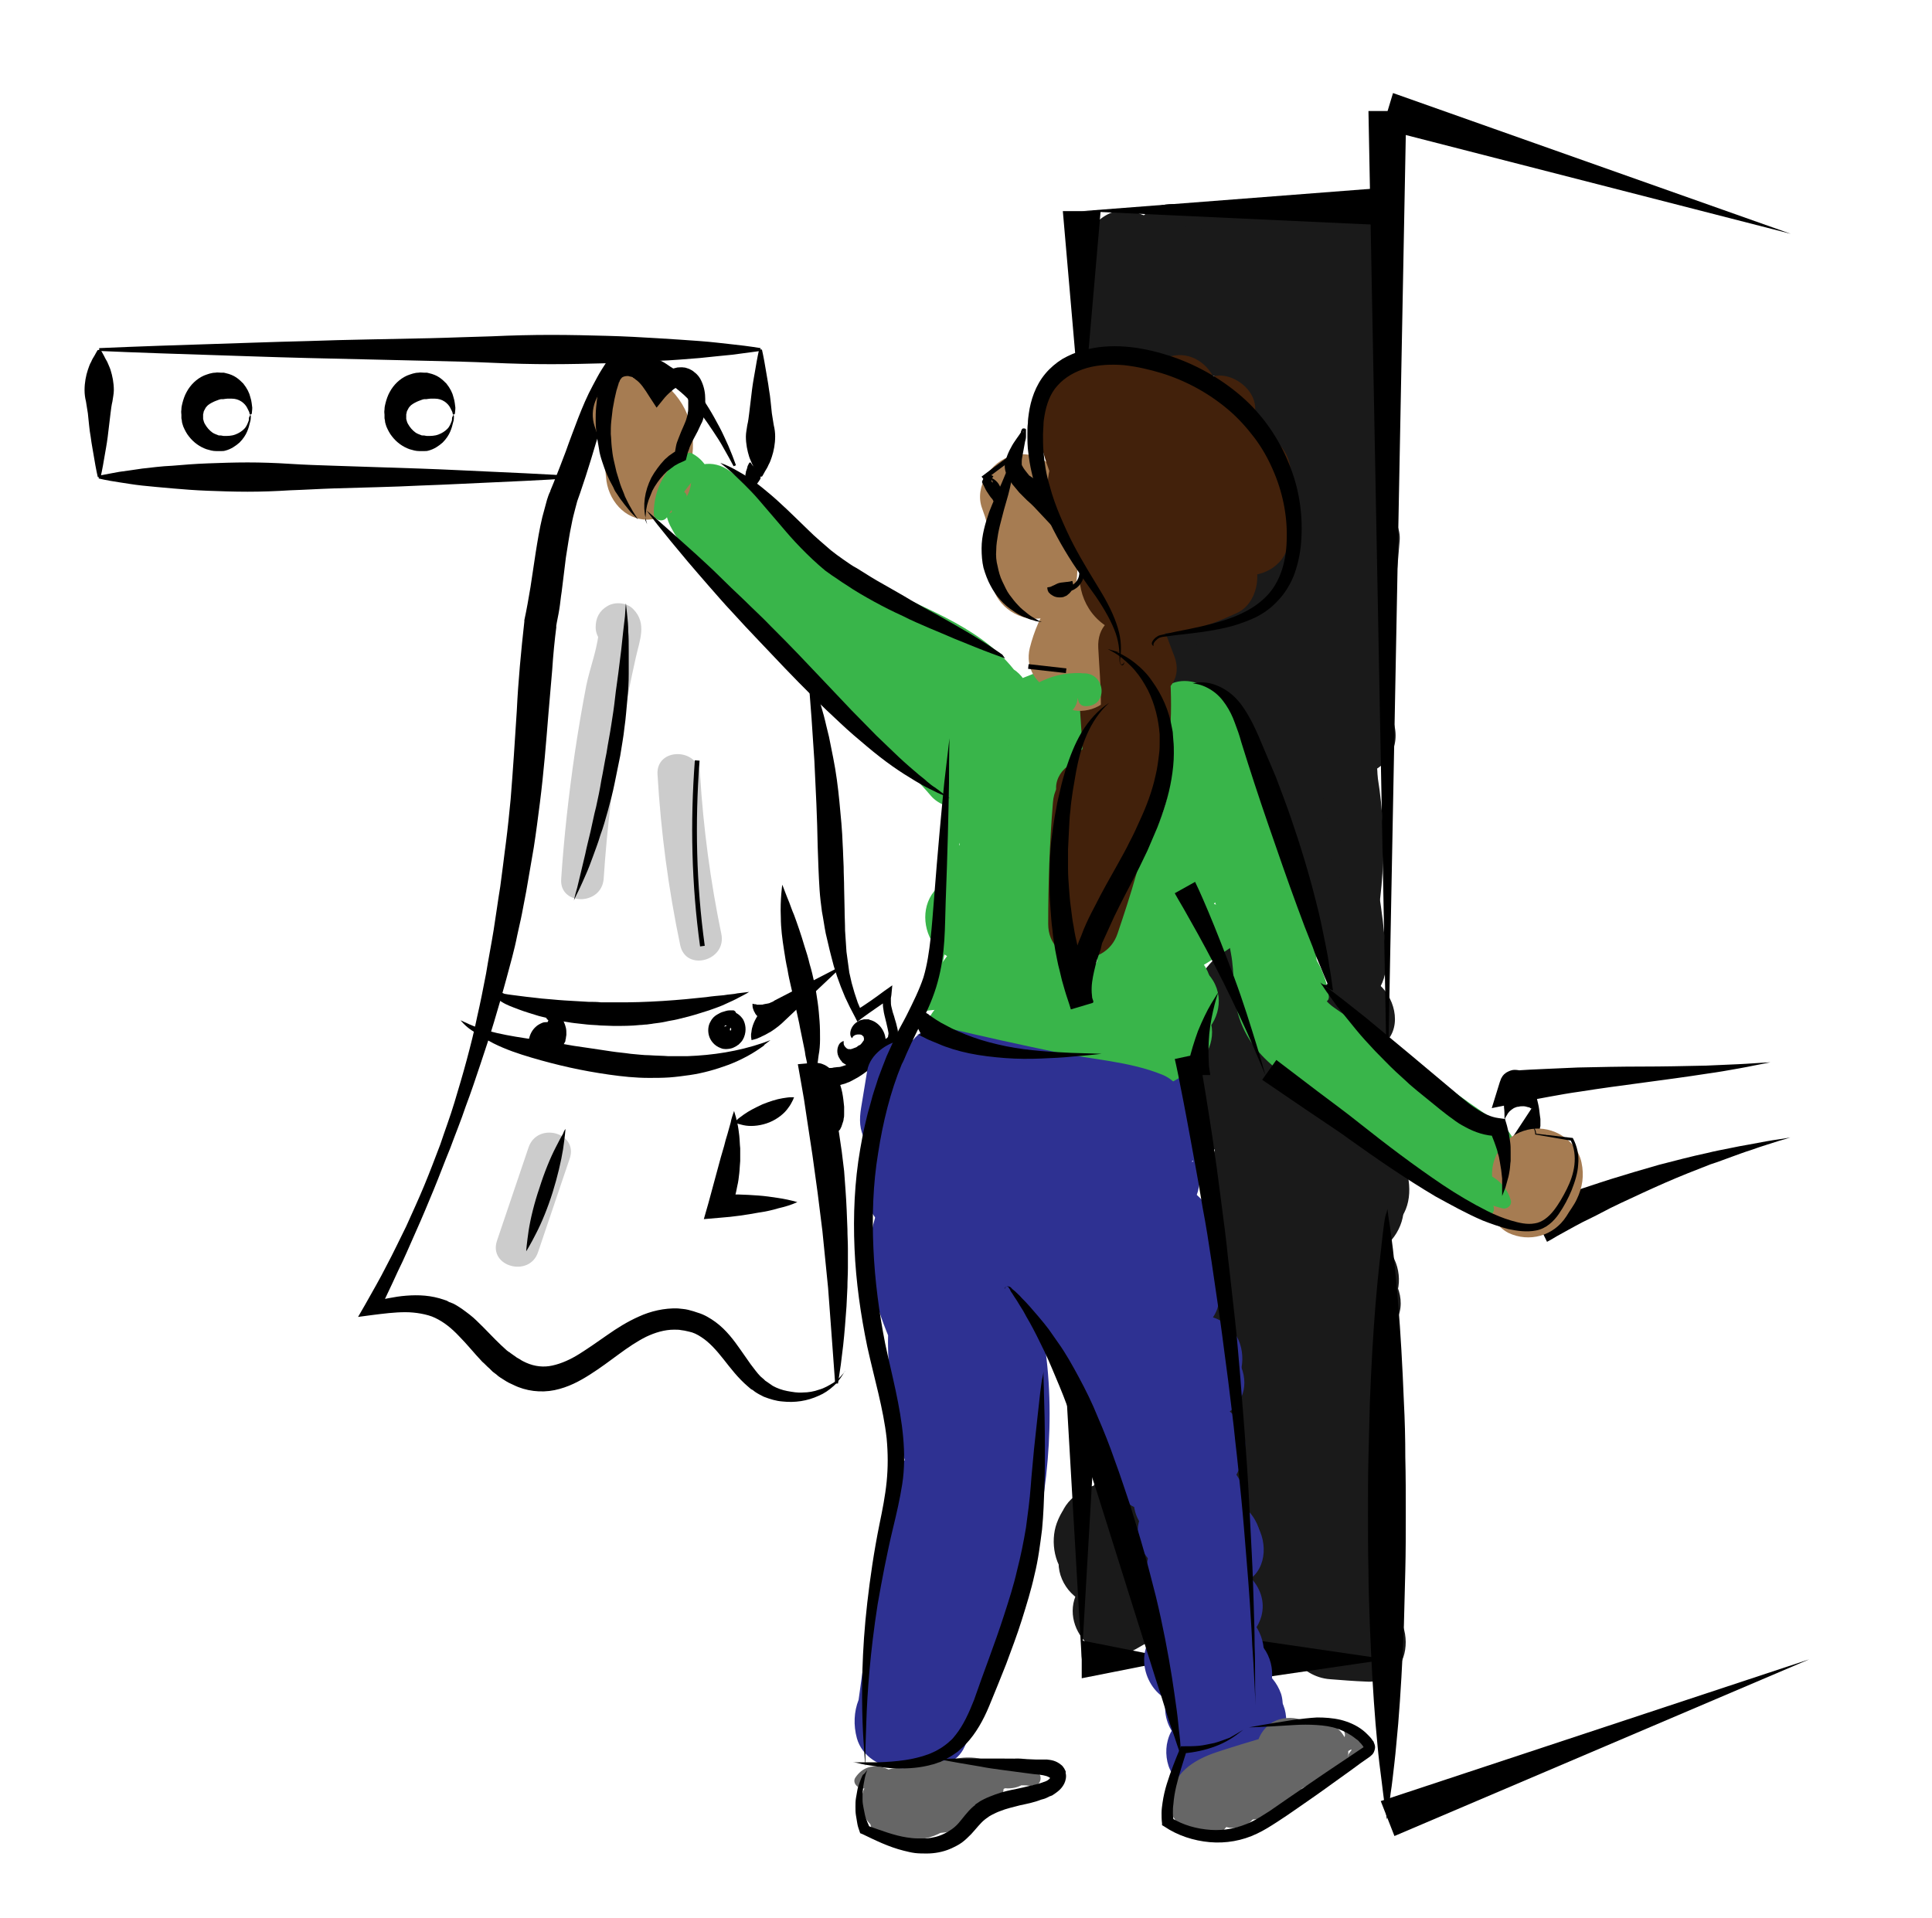 <?xml version="1.0" encoding="utf-8"?>
<!-- Generator: Adobe Illustrator 19.0.0, SVG Export Plug-In . SVG Version: 6.00 Build 0)  -->
<svg version="1.1" xmlns="http://www.w3.org/2000/svg" xmlns:xlink="http://www.w3.org/1999/xlink" x="0px" y="0px"
	 viewBox="0 0 409 406" style="enable-background:new 0 0 409 406;" xml:space="preserve">
<style type="text/css">
	.st0{fill:#1A1A1A;}
	.st1{fill:#CCCCCC;}
	.st2{fill:none;stroke:#000000;stroke-miterlimit:10;}
	.st3{fill:#2E3192;}
	.st4{fill:#39B54A;}
	.st5{fill:#A67C52;}
	.st6{fill:#42210B;}
	.st7{fill:#666666;}
</style>
<g id="Capa_1">
</g>
<g id="Capa_8">
	<g id="XMLID_415_">
		<g id="XMLID_520_">
			<path id="XMLID_524_" class="st0" d="M280.9,43.6c-10.9-0.1-21.7-0.3-32.6-0.4c-8.3-0.1-11.2,9.7-6.4,15.4
				c9.2,10.8,24,16.4,38.1,14.6c4.8-0.6,9-3.7,9-9c0-4.4-4.1-9.6-9-9c-9.9,1.3-18.8-1.7-25.4-9.4c-2.1,5.1-4.2,10.2-6.4,15.4
				c10.9,0.1,21.7,0.3,32.6,0.4C292.4,61.7,292.5,43.7,280.9,43.6L280.9,43.6z"/>
		</g>
	</g>
	<g id="XMLID_377_">
		<g id="XMLID_514_">
			<path id="XMLID_518_" class="st0" d="M269.3,84.1c-2.2,9.6-3.7,19.4-4.4,29.2c6,0,12,0,18,0c0.3-13.2,2.1-28-5.9-39.6
				c-3.7-5.4-9-9.7-15.4-11.4c-3.1-0.8-6.3-0.8-9.4-1.6c-0.9-0.2-1.8-0.7-2.7-0.9c-2.6-0.6,0.3-2.4-1.7,2.1
				c1.9-4.5,1.3-9.7-3.2-12.3c-4-2.3-10.1-1.1-12.3,3.2c-3.4,6.7-4.3,13.4-2.9,20.8c2,10.1,17.6,7.5,17.7-2.4
				c0-5.8,0.1-11.7,0.1-17.5c-3.8,2.9-7.6,5.8-11.4,8.7c15.3,5.9,32.5,6.2,48.1,1.1c11-3.6,6.3-21-4.8-17.4
				c-12.9,4.2-25.8,3.8-38.5-1.1c-5.6-2.2-11.4,3.3-11.4,8.7c0,5.8-0.1,11.7-0.1,17.5c5.9-0.8,11.8-1.6,17.7-2.4
				c-0.5-2.4,0-4.7,1.1-6.9c-5.2-3-10.4-6.1-15.5-9.1c-3.2,7.5-1.9,14.7,4.6,20c5.8,4.8,12.2,5,19.2,6.6c13,3,9,24.4,8.8,33.8
				c-0.2,11.7,17.1,11.4,18,0c0.6-8.3,1.9-16.4,3.8-24.5C289.2,77.7,271.9,72.8,269.3,84.1L269.3,84.1z"/>
		</g>
	</g>
	<g id="XMLID_414_">
		<g id="XMLID_508_">
			<path id="XMLID_512_" class="st0" d="M295.1,153.2c-2.5-9.2-6.2-17.8-10.1-26.5c-3.5-7.8-14-4.2-16.4,2.1
				c-6,15.7-7.3,32.1-4.9,48.7c0.7,4.8,6.8,7.5,11.1,6.3c5.2-1.4,7-6.2,6.3-11.1c-2-14.6-5.9-28.7-11.6-42.3
				c-1.7-4.1-5.1-7.2-9.9-6.4c-4,0.6-8.3,4.3-7.8,8.8c0.6,5.7,1.1,11.3,1.7,17c5.6-1.5,11.2-3,16.8-4.5c-3-7-5.2-15.7-14.8-18
				c-8.1-2-13.5,6.2-10.2,13.2c8.1,17.2,15.9,34.7,27.5,49.9c2.5,3.2,6,5.3,10.2,4.1c3.7-1,6.8-4.8,6.6-8.7
				c-0.1-3.5,0.8-6.9,0.6-10.4c-0.2-4.7-1.8-8.3-4.8-11.9c-2.9-3.5-9.9-3.5-12.7,0c-6.6,8.1-3.9,15.8-0.8,24.7
				c3.3,9.7,17,7.9,17.7-2.4c0.3-4.9,0.9-9.6-0.4-14.5c-1.8-6.9-13.3-9.5-16.4-2.1c-3,6.9-3,14.3,0.1,21.2
				c3.9,8.7,16.4,3.6,16.8-4.5c1.1-23.9,4.7-47.6,6.6-71.4c0.4-4.9-4.4-9-9-9c-5.2,0-8.6,4.1-9,9c-1.9,23.8-5.5,47.5-6.6,71.4
				c5.6-1.5,11.2-3,16.8-4.5c0.5,1,0.4-4.1-0.1-3c-5.5-0.7-11-1.4-16.4-2.1c0.8,3-0.1,6.7-0.3,9.7c5.9-0.8,11.8-1.6,17.7-2.4
				c-0.6-1.8-1.4-3.6-2-5.4c-0.3-0.8-0.4-2-0.8-2.7c-0.8-1.2,1.2-1.7-1,0.9c-4.2,0-8.5,0-12.7,0c-0.9-1.1-0.6,2.7-0.7,3.4
				c-0.2,2.1-0.5,4.1-0.4,6.2c5.6-1.5,11.2-3,16.8-4.5c-11.6-15.3-19.4-32.7-27.5-49.9c-3.4,4.4-6.8,8.8-10.2,13.2
				c2.5,0.6,0.2,0.2-0.2-0.6c0.5,0.9,0.9,1.6,1.2,2.5c1.1,2.6,1.9,5.2,3,7.8c3.5,8.1,17.6,4.1,16.8-4.5c-0.6-5.7-1.1-11.3-1.7-17
				c-5.9,0.8-11.8,1.6-17.7,2.4c5.7,13.6,9.6,27.7,11.6,42.3c5.8-1.6,11.6-3.2,17.4-4.8c-1.9-13.3,0.2-26.7,4.9-39.1
				c-5.5,0.7-11,1.4-16.4,2.1c3.3,7.2,6.2,14.5,8.3,22.2C280.8,169.1,298.1,164.4,295.1,153.2L295.1,153.2z"/>
		</g>
	</g>
	<g id="XMLID_434_">
		<g id="XMLID_497_">
			<path id="XMLID_506_" class="st0" d="M282,250.1c-0.2,0.8-0.7,1.2-1.6,1.2c4.5,2.6,9,5.2,13.5,7.8c0.2-4.4,0.4-8.8,0.5-13.2
				c0.3-7.8-10-11.8-15.4-6.4c-3.5,3.6-7,7.2-10.5,10.8c5,2.9,10,5.8,15,8.8c1.3-3.9,3-7.3,5.2-10.7c2.6-4.1,0.9-9.9-3.2-12.3
				c-4.6-2.7-9.4-0.7-12.3,3.2c-3.4,4.6-6.8,9.3-10.2,13.9c5.5,0.7,11,1.4,16.4,2.1c-0.2-1,0.3-2,0.9-2.7c-5-2.9-10-5.8-15-8.8
				c-1.1,2.7-3.3,5.1-5.6,6.8c4.5,2.6,9,5.2,13.5,7.8c-0.1-6.7,1.3-12.7,4.6-18.5c-5.2-3-10.4-6.1-15.5-9.1c-1,2-2,4.1-3,6.1
				c5.6,1.5,11.2,3,16.8,4.5c-0.5-5.6-0.5-11.2,0.4-16.7c-5.9-0.8-11.8-1.6-17.7-2.4c-0.1,3.3-0.2,6.6-0.3,9.9
				c5.1-2.1,10.2-4.2,15.4-6.4c-0.7-0.9-0.4-2.3-0.2-3.2c-5.9-0.8-11.8-1.6-17.7-2.4c0,4.2-1.3,7.3-3.7,10.6
				c5.6,1.5,11.2,3,16.8,4.5c-0.6-5.7-0.6-11.3,0.4-16.9c-5.8-1.6-11.6-3.2-17.4-4.8c-0.5,3.5-1.1,7-1.6,10.5c5.8,0,11.6,0,17.4,0
				c-1.2-4.2,0.4-7.3,3.6-9.9c-5-1.3-10-2.6-15-4c2,7.7,7.2,14.8,14.8,17.8c9.2,3.7,17.1-0.8,22.7-8.1c2.9-3.9,0.6-10.1-3.2-12.3
				c-4.6-2.7-9.4-0.7-12.3,3.2c-0.7,0.9-0.2,1-1.2,0.2c-1.9-1.6-2.8-3.3-3.4-5.6c-1.8-7.1-10-8.1-15-4c-8,6.5-11,17.6-8.2,27.4
				c2.2,8,15.9,9.2,17.4,0c0.5-3.5,1.1-7,1.6-10.5c0.7-4.8-1.2-9.7-6.3-11.1c-4.3-1.2-10.2,1.5-11.1,6.3c-1.3,7.2-1.8,14.4-1,21.7
				c0.9,9.1,11.4,12,16.8,4.5c4.2-5.8,6.1-12.6,6.1-19.7c0-10.1-15.1-12.3-17.7-2.4c-2,7.8,0,14.6,4.8,20.8
				c5.1,6.5,15.1,0.7,15.4-6.4c0.1-3.3,0.2-6.6,0.3-9.9c0.3-9.9-16-12.6-17.7-2.4c-1.2,7.2-1.7,14.2-1.1,21.5
				c0.7,8.1,12.5,13.3,16.8,4.5c1-2,2-4.1,3-6.1c5-10.3-9.7-19.3-15.5-9.1c-4.8,8.5-7.3,17.8-7.1,27.6c0.1,6.3,7.7,11.9,13.5,7.8
				c6.6-4.6,10.8-10.2,13.9-17.5c3.5-8.4-9.3-15.1-15-8.8c-5.3,5.9-6.9,12.5-5.6,20.2c1.5,8.4,12.4,7.7,16.4,2.1
				c3.4-4.6,6.8-9.3,10.2-13.9c-5.2-3-10.4-6.1-15.5-9.1c-3,4.7-5.2,9.7-7,15c-2.9,8.6,8.9,15,15,8.8c3.5-3.6,7-7.2,10.5-10.8
				c-5.1-2.1-10.2-4.2-15.4-6.4c-0.2,4.4-0.4,8.8-0.5,13.2c-0.3,7.4,7.7,10.4,13.5,7.8c2-0.9,3.8-2.3,5.2-4c3.1-3.7,3.7-9.1,0-12.7
				C291.5,246.9,285.1,246.4,282,250.1L282,250.1z"/>
		</g>
	</g>
	<g id="XMLID_354_">
		<g id="XMLID_408_">
			<path id="XMLID_412_" class="st0" d="M285,262c-14.9,4.4-29.1,10.9-42,19.6c3.6,4.7,7.3,9.4,10.9,14.1
				c13.8-13,27.6-26.1,41.4-39.1c-5-1.3-10-2.6-15-4c0.3,0.7,0.5,1.4,0.5,2.1c0.7,4.8,6.8,7.5,11.1,6.3c5.2-1.4,7-6.2,6.3-11.1
				c0-0.7-0.2-1.4-0.5-2.1c-2.2-6.5-9.9-8.8-15-4c-13.8,13-27.6,26.1-41.4,39.1c-7.3,6.9,2.3,19.9,10.9,14.1
				c11.7-7.8,24.2-13.8,37.7-17.8C300.9,276.1,296.2,258.7,285,262L285,262z"/>
		</g>
	</g>
	<g id="XMLID_349_">
		<g id="XMLID_392_">
			<path id="XMLID_406_" class="st0" d="M288.9,338c-2.5-0.2-5-0.4-7.5-0.5c2.6,4.5,5.2,9,7.8,13.5c2-3.1,4-6.2,6-9.2
				c2.4-3.7,1.1-9.1-2.3-11.6c-3.8-2.9-8.2-2.2-11.8,0.7c-2.6,2.1-6,3.4-9.3,3.7c2.9,3.8,5.8,7.6,8.7,11.4c1.8-4.4,5.1-7.8,8.7-10.7
				c8-6.3-2.4-19.6-10.9-14.1c-5.3,3.4-10.7,5.8-16.7,7.5c2.9,5,5.8,10,8.8,15c7.2-7.5,14.4-15,21.6-22.5
				c7.3-7.6-1.9-18.6-10.9-14.1c-16.8,8.3-33.3,17.1-49.6,26.5c3.6,4.7,7.3,9.4,10.9,14.1c14.6-15.3,30.5-29.2,47.7-41.4
				c-4.4-3.4-8.8-6.8-13.2-10.2c-0.5,2.1-1.1,4.2-1.6,6.2c-2.5,9.7,11.4,16,16.4,6.9c4.4-7.8,4.4-16.5,0.1-24.3
				c-2.3-4.2-8.3-5.7-12.3-3.2c-16.9,10.4-32.8,22.2-47.7,35.2c5,2.9,10,5.8,15,8.8c2.3-10.2,10.5-16.1,18.9-21.4
				c11-7,21.7-13.5,29.5-24.2c2.9-3.9,0.7-10-3.2-12.3c-4.5-2.7-9.5-0.7-12.3,3.2c-7.1,9.7-19,14.7-28.6,21.5
				c-10.1,7.1-18.9,16-21.6,28.5c-2,9,8.2,14.7,15,8.8c13.8-12,28.5-22.8,44.1-32.4c-4.1-1.1-8.2-2.2-12.3-3.2
				c1.2,2.1,1.1,4-0.1,6.1c5.5,2.3,11,4.6,16.4,6.9c0.5-2.1,1.1-4.2,1.6-6.2c1.8-7-6.5-14.9-13.2-10.2
				c-18.5,13.1-35.7,27.9-51.4,44.2c-7,7.3,1.9,19.3,10.9,14.1c16.2-9.4,32.7-18.2,49.6-26.5c-3.6-4.7-7.3-9.4-10.9-14.1
				c-7.2,7.5-14.4,15-21.6,22.5c-6.2,6.4,0,17.4,8.8,15c7.4-2,14.5-5.1,21-9.3c-3.6-4.7-7.3-9.4-10.9-14.1
				c-6.3,4.9-10.4,11.3-13.4,18.6c-2.1,5.2,3.3,11.8,8.7,11.4c8.5-0.7,15.5-3.6,22.1-8.9c-4.7-3.6-9.4-7.3-14.1-10.9
				c-2,3.1-4,6.2-6,9.2c-4,6.1,1.4,13.1,7.8,13.5c2.5,0.2,5,0.4,7.5,0.5C300.5,356.8,300.4,338.8,288.9,338L288.9,338z"/>
		</g>
	</g>
	<g id="XMLID_341_">
		<g id="XMLID_393_">
			<path id="XMLID_386_" class="st0" d="M274.8,138c4.7-4.2,8.2-10.1,9.2-16.4c0.7-3.8-0.4-8.2-4.1-10.2c-3.5-1.8-8.1-1.6-10.9,1.4
				c-2.1,2.2-4.2,4.4-6.5,6.4c-2,1.8-4.5,3.9-6,5c-3.8,2.8-6.1,7.9-3.2,12.3c2.4,3.7,8.3,6.3,12.3,3.2c5.8-4.3,11.2-9,16.1-14.3
				c-5-2.9-10-5.8-15-8.8c-0.2,1.2-0.5,2.4-0.9,3.5c-0.5,1.6,0.4-0.4-0.6,1.2c0,0-1.5,2.3-0.6,1.2c-0.7,1-1.6,1.8-2.5,2.6
				c-3.5,3.1-3.4,9.6,0,12.7C265.9,141.5,271.1,141.3,274.8,138L274.8,138z"/>
		</g>
	</g>
	<g id="XMLID_342_">
		<g id="XMLID_401_">
			<path id="XMLID_287_" class="st0" d="M278,320.1c0.3,2.1,0.6,4.2,0.9,6.3c5.5-2.3,11-4.6,16.4-6.9c-1.6-3.3-3.1-6.6-4.7-9.9
				c-2-4.3-8.5-5.7-12.3-3.2c-4.4,2.8-5.4,7.7-3.2,12.3c1.6,3.3,3.1,6.6,4.7,9.9c1.9,4,7.4,5.3,11.2,3.7c1.7-0.7,3.4-2,4.3-3.7
				c1.2-2.3,1.3-4.4,0.9-6.9c-0.3-2.1-0.6-4.2-0.9-6.3c-0.3-2.1-2.4-4.4-4.1-5.4c-1.9-1.1-4.8-1.6-6.9-0.9c-2.2,0.7-4.3,2.1-5.4,4.1
				C277.7,315.4,277.6,317.5,278,320.1L278,320.1z"/>
		</g>
	</g>
	<g id="XMLID_343_">
		<g id="XMLID_423_">
			<path id="XMLID_261_" class="st0" d="M242,331c0-2.4,0-4.8,0-7.2c-6,0-12,0-18,0c0,1.5,0,2.9,0,4.4c5.1-2.1,10.2-4.2,15.4-6.4
				c-0.7-0.6-0.4-0.2,0.8,1.2c0.6,1.7,0.8,2.2,0.6,1.3c0.1,0.8,0.2,1.6,0.3,2.4c0-0.3,0-0.6,0-0.9c-0.1,0.8-0.2,1.6-0.3,2.4
				c0.4-1.9-1,1.8-0.3,0.7c-0.6,1-1.4,1.8-2.4,2.4c-1.7,0.6-2.2,0.8-1.3,0.6c-0.8,0.1-1.6,0.2-2.4,0.3c0.2,0,0.4,0,0.6,0
				c4.7,0.4,9.2-4.4,9-9c-0.2-5.2-4-8.6-9-9c-5.3-0.5-9.6,3.6-11.3,8.3c-1.4,3.9-0.5,9.4,3,12c1.2,1,2.4,1.9,4,2.3
				c2,0.5,4,0.3,5.9-0.5c3.3-1.4,5.5-4.6,5.5-8.2c0-1.5,0-2.9,0-4.4c0-4.7-4.1-9.2-9-9c-4.9,0.2-9,4-9,9c0,2.4,0,4.8,0,7.2
				c0,4.7,4.1,9.2,9,9C237.9,339.8,242,336,242,331L242,331z"/>
		</g>
	</g>
	<g id="XMLID_348_">
		<g id="XMLID_442_">
			<path id="XMLID_241_" class="st0" d="M276,284c0-4.4,0-8.8,0-13.2c0-11.6-18-11.6-18,0c0,7.7,0,15.3,0,23c0,11.6,17.7,11.6,18,0
				c0.3-11.5,0-23-1-34.5c-1-11.4-17.6-11.7-18,0c-0.2,6.5,0,12.9,0.7,19.3c0.9,8.7,11.6,12.5,16.8,4.5c3.7-5.7,4.4-11.9,3.1-18.4
				c-2.3-11.4-19.6-6.5-17.4,4.8c0.4,1.8-0.3,3.1-1.3,4.6c5.6,1.5,11.2,3,16.8,4.5c-0.7-6.4-0.9-12.8-0.7-19.3c-6,0-12,0-18,0
				c1,11.5,1.3,23,1,34.5c6,0,12,0,18,0c0-7.7,0-15.3,0-23c-6,0-12,0-18,0c0,4.4,0,8.8,0,13.2C258,295.6,276,295.6,276,284L276,284z
				"/>
		</g>
	</g>
	<g id="XMLID_370_">
		<g id="XMLID_437_">
			<path id="XMLID_191_" class="st0" d="M287.5,115c2.3-15.6,4.4-31.2,0.5-46.7c-0.9-3.6-6.4-4.5-8.2-1.1c0.5,0.6,1,1.3,1.5,1.9
				c-0.2,1.2-0.3,2.3-0.5,3.5c0.1-0.3,0.3-0.6,0.4-0.9c-2.7-0.4-5.5-0.7-8.2-1.1c1.6,5,3.3,9.8,5.3,14.6c1.3,3.1,6.4,5,8.2,1.1
				c2.2-4.9,2.8-9.6,1-14.8c-1.3-3.8-7.9-4.7-8.7,0c-0.2,1.4-0.5,2.8-0.7,4.2c-0.9,4.9,5.4,8,8.2,3.5c5.9-9.2,8.5-20,7.1-30.9
				c-0.7-5.6-9.4-5.9-9,0c0.7,11,0.2,22-0.2,33c-0.4,10.6-2,21.3-1.7,31.9c0.2,5.8,9.2,5.8,9,0c-0.4-10.6,1.3-21.3,1.7-31.9
				c0.4-11,0.9-22,0.2-33c-3,0-6,0-9,0c1.2,9.5-0.7,18.3-5.9,26.4c2.7,1.2,5.5,2.3,8.2,3.5c0.2-1.4,0.5-2.8,0.7-4.2
				c-2.9,0-5.8,0-8.7,0c0.9,2.7,1.1,5.2-0.1,7.9c2.7,0.4,5.5,0.7,8.2,1.1c-2-4.8-3.7-9.7-5.3-14.6c-1.1-3.3-6.5-4.8-8.2-1.1
				c-1.7,3.8-0.7,8.1,3.4,9.9c4.5,1.9,8.7-1.4,10.7-5.3c-2.7-0.4-5.5-0.7-8.2-1.1c3.5,13.8,1.5,28-0.5,41.9
				C278,118.3,286.6,120.8,287.5,115L287.5,115z"/>
		</g>
	</g>
	<g id="XMLID_416_">
		<g id="XMLID_431_">
			<path id="XMLID_185_" class="st0" d="M274.8,192.5c2.3,3.7,4.2,7.4,5.6,11.5c0.9,2.6,1,6.1,3.6,7.7c5.1,3.3,9.4-2.6,9.4-7.3
				c0-8.2-1.9-16.8-2.8-25c-0.9-8.3-1.9-16.7-2.8-25c-0.5-4.6-7.7-6.6-8.8-1.2c-1.5,6.9-0.6,13.4,2.9,19.5c1.6,2.7,6.3,3.1,7.8,0
				c1.9-4,2.3-7.6,1.6-11.9c-0.9-5.7-9.6-3.3-8.7,2.4c0.3,1.7,0,3.4-0.7,5c2.6,0,5.2,0,7.8,0c-2.3-4-3-8-2-12.5
				c-2.9-0.4-5.9-0.8-8.8-1.2c1,8.6,1.9,17.3,2.9,25.9c0.5,4.2,0.9,8.3,1.4,12.5c0.2,1.9,0.4,3.8,0.6,5.8c0.1,0.9,0.3,6,1.1,5.6
				c1.2-0.2,2.3-0.3,3.5-0.5c-0.3-0.1-0.5-0.2-0.8-0.3c1,1,2.1,2.1,3.1,3.1c-1.8-6.6-4.4-12.9-8-18.7
				C279.5,183,271.7,187.5,274.8,192.5L274.8,192.5z"/>
		</g>
	</g>
	<g id="XMLID_417_">
		<g id="XMLID_425_">
			<path id="XMLID_179_" class="st0" d="M292.2,190c1.6-13.5,0.2-27.1-4.2-40.1c-1.8-5.5-10.5-3.1-8.7,2.4
				c4.1,12.3,5.4,24.8,3.9,37.7C282.6,195.7,291.6,195.7,292.2,190L292.2,190z"/>
		</g>
	</g>
</g>
<g id="PuertaYperchero">
	<g id="XMLID_957_">
		<path id="XMLID_959_" d="M293.7,255.9c0,0,0.1,0.5,0.2,1.5c0.1,0.9,0.4,2.3,0.6,4.1c0.5,3.5,1,8.6,1.5,14.6
			c0.5,6.1,0.9,13.1,1.2,20.7c0.2,3.8,0.3,7.7,0.3,11.7c0.1,4,0.1,8,0.1,12c0,4,0,8.1-0.1,12c-0.1,4-0.2,7.9-0.3,11.7
			c-0.3,7.6-0.7,14.6-1.2,20.7c-0.3,3-0.5,5.8-0.8,8.3c-0.3,2.5-0.5,4.6-0.8,6.4c-0.2,1.8-0.4,3.2-0.6,4.1c-0.1,0.9-0.2,1.5-0.2,1.5
			s-0.1-0.5-0.2-1.5c-0.1-0.9-0.4-2.3-0.6-4.1c-0.2-1.8-0.5-3.9-0.8-6.4c-0.3-2.5-0.5-5.2-0.8-8.3c-0.5-6.1-0.9-13.1-1.2-20.7
			c-0.1-3.8-0.3-7.7-0.3-11.7c-0.1-4-0.1-8-0.1-12c0-4,0-8.1,0.1-12c0.1-4,0.2-7.9,0.3-11.7c0.3-7.6,0.7-14.6,1.2-20.7
			c0.5-6.1,1.1-11.1,1.5-14.6c0.2-1.8,0.4-3.2,0.6-4.1C293.7,256.4,293.7,255.9,293.7,255.9z"/>
	</g>
	<g id="XMLID_954_">
		<polygon id="XMLID_956_" points="297.7,23.5 293.7,233.8 289.7,23.5 		"/>
	</g>
	<g id="XMLID_951_">
		<polygon id="XMLID_418_" points="292.3,381.3 383,351.3 295.2,388.7 		"/>
	</g>
	<g id="XMLID_948_">
		<polygon id="XMLID_407_" points="294.9,19.7 379.1,49.5 292.6,27.3 		"/>
	</g>
	<g id="XMLID_945_">
		<polygon id="XMLID_397_" points="293.8,47.7 229,44.7 293.7,39.7 		"/>
	</g>
	<g id="XMLID_942_">
		<polygon id="XMLID_944_" points="233,282.2 229,351.3 225,282.2 		"/>
	</g>
	<g id="XMLID_939_">
		<polygon id="XMLID_941_" points="233,44.7 229,90.8 225,44.7 		"/>
	</g>
	<g id="XMLID_936_">
		<polygon id="XMLID_938_" points="266.3,347.3 293.7,351.3 266.3,355.3 		"/>
	</g>
	<g id="XMLID_933_">
		<polygon id="XMLID_935_" points="229,347.3 249.2,351.3 229,355.3 		"/>
	</g>
	<g id="XMLID_930_">
		<path id="XMLID_365_" d="M21,73.7c0,0,8.8-0.4,21.9-0.8c6.6-0.2,14.2-0.5,22.4-0.7c8.2-0.3,17-0.4,25.7-0.6
			c4.4-0.1,8.8-0.3,13.1-0.4c4.3-0.2,8.5-0.3,12.6-0.3c4.1,0,8.1,0.1,11.8,0.2c3.8,0.1,7.3,0.3,10.6,0.5c3.3,0.2,6.3,0.4,9,0.6
			c2.7,0.2,5,0.5,6.9,0.7c3.8,0.4,6,0.8,6,0.8v0.6c0,0-2.2,0.3-6,0.8c-1.9,0.2-4.2,0.4-6.9,0.7c-2.7,0.2-5.7,0.5-9,0.6
			c-3.3,0.2-6.8,0.4-10.6,0.5c-3.8,0.1-7.7,0.2-11.8,0.2c-4.1,0-8.3-0.1-12.6-0.3c-4.3-0.2-8.7-0.3-13.1-0.4
			c-8.8-0.2-17.5-0.4-25.7-0.6c-8.2-0.2-15.9-0.5-22.4-0.7C29.8,74.7,21,74.3,21,74.3V73.7z"/>
	</g>
	<g id="XMLID_927_">
		<path id="XMLID_351_" d="M161.3,74c0,0,0.4,1.7,0.8,4.2c0.2,1.3,0.5,2.7,0.7,4.3c0.3,1.6,0.4,3.3,0.6,5c0.1,0.8,0.3,1.7,0.4,2.5
			c0.2,0.8,0.3,1.6,0.3,2.4c0,1.6-0.3,3.1-0.7,4.3c-0.2,0.6-0.4,1.2-0.7,1.7c-0.2,0.5-0.5,1-0.7,1.3c-0.2,0.4-0.4,0.7-0.5,0.9
			c-0.1,0.2-0.2,0.3-0.2,0.3h-0.6c0,0-0.1-0.1-0.2-0.3c-0.1-0.2-0.3-0.5-0.5-0.9c-0.2-0.4-0.4-0.8-0.7-1.3c-0.2-0.5-0.5-1.1-0.7-1.7
			c-0.4-1.3-0.7-2.7-0.7-4.3c0-0.8,0.2-1.6,0.3-2.4c0.2-0.8,0.3-1.7,0.4-2.5c0.2-1.7,0.4-3.4,0.6-5c0.2-1.6,0.5-3.1,0.7-4.3
			c0.4-2.5,0.8-4.2,0.8-4.2H161.3z"/>
	</g>
	<g id="XMLID_924_">
		<path id="XMLID_926_" d="M120.3,101.3c0,0-6.2,0.4-15.5,0.8c-4.7,0.2-10.1,0.5-15.9,0.7c-5.8,0.3-12,0.4-18.2,0.6
			c-3.1,0.1-6.2,0.3-9.3,0.4c-3.1,0.2-6.1,0.3-9,0.3c-2.9,0-5.7-0.1-8.4-0.2c-2.7-0.1-5.2-0.3-7.5-0.5c-2.3-0.2-4.5-0.4-6.4-0.6
			c-1.9-0.2-3.5-0.5-4.9-0.7c-2.7-0.4-4.3-0.8-4.3-0.8v-0.6c0,0,1.6-0.3,4.3-0.8c1.4-0.2,3-0.4,4.9-0.7c1.9-0.2,4-0.5,6.4-0.6
			c2.3-0.2,4.8-0.4,7.5-0.5c2.7-0.1,5.5-0.2,8.4-0.2c2.9,0,5.9,0.1,9,0.3c3.1,0.2,6.2,0.3,9.3,0.4c6.2,0.2,12.4,0.4,18.2,0.6
			c5.8,0.2,11.2,0.5,15.9,0.7c9.3,0.4,15.5,0.8,15.5,0.8V101.3z"/>
	</g>
	<g id="XMLID_921_">
		<path id="XMLID_923_" d="M161,101.3c0,0-0.2,0.4-0.5,0.8c-0.2,0.2-0.3,0.5-0.5,0.7c-0.2,0.3-0.4,0.4-0.6,0.6
			c-0.2,0.2-0.4,0.7-0.6,0.7c-0.2,0-0.4-0.3-0.5-0.7c-0.1-0.2-0.2-0.4-0.2-0.7c0-0.1-0.1-0.2-0.1-0.3c0-0.1-0.1-0.3-0.1-0.4
			c0-0.2-0.1-0.4-0.1-0.5c0-0.1,0-0.2,0-0.2v-0.6c0,0,0-0.1,0-0.2c0-0.2,0.1-0.3,0.1-0.5c0-0.1,0-0.2,0.1-0.4c0-0.1,0.1-0.2,0.1-0.3
			c0.1-0.2,0.1-0.5,0.2-0.7c0.2-0.4,0.3-0.7,0.5-0.7c0.2,0,0.4,0.6,0.6,0.7c0.2,0.2,0.4,0.4,0.6,0.6c0.2,0.2,0.4,0.5,0.5,0.7
			c0.3,0.4,0.5,0.8,0.5,0.8V101.3z"/>
	</g>
	<g id="XMLID_918_">
		<path id="XMLID_289_" d="M20.7,101c0,0-0.4-1.7-0.8-4.2c-0.2-1.3-0.5-2.7-0.7-4.3c-0.3-1.6-0.4-3.3-0.6-5
			c-0.1-0.8-0.3-1.7-0.4-2.5c-0.2-0.8-0.3-1.6-0.3-2.4c0-1.6,0.3-3.1,0.7-4.3c0.2-0.6,0.4-1.2,0.7-1.7c0.2-0.5,0.5-1,0.7-1.3
			c0.2-0.4,0.4-0.7,0.5-0.9c0.1-0.2,0.2-0.3,0.2-0.3h0.6c0,0,0.1,0.1,0.2,0.3c0.1,0.2,0.3,0.5,0.5,0.9c0.2,0.4,0.4,0.8,0.7,1.3
			c0.2,0.5,0.5,1.1,0.7,1.7c0.4,1.3,0.7,2.7,0.7,4.3c0,0.8-0.2,1.6-0.3,2.4c-0.2,0.8-0.3,1.7-0.4,2.5c-0.2,1.7-0.4,3.4-0.6,5
			c-0.2,1.6-0.5,3.1-0.7,4.3c-0.4,2.5-0.8,4.2-0.8,4.2H20.7z"/>
	</g>
	<g id="XMLID_913_">
		<path id="XMLID_302_" d="M53,87.8c0,0,0.1,0.2,0.1,0.4c0,0.3,0,0.7-0.2,1.3c-0.1,0.5-0.3,1.2-0.6,1.9c-0.3,0.7-0.8,1.5-1.6,2.3
			c-0.8,0.7-1.8,1.4-3,1.7c-0.3,0.1-0.6,0.1-1,0.1c-0.3,0-0.5,0-0.9,0c-0.8,0-1.4-0.2-2.1-0.4c-1.4-0.5-2.7-1.4-3.7-2.7
			c-0.5-0.6-0.9-1.4-1.2-2.1c-0.1-0.4-0.3-0.8-0.3-1.2c0-0.2-0.1-0.4-0.1-0.6l0-0.3l0-0.2l0-0.1l0,0l0,0c0-0.1,0,0.1,0-0.1
			c0-0.3-0.1-0.5,0-1.1c0-0.5,0.1-0.9,0.2-1.3c0.2-0.8,0.5-1.7,0.9-2.4c0.8-1.5,2.1-2.8,3.7-3.5c0.8-0.3,1.6-0.6,2.4-0.6
			c0.4-0.1,0.8,0,1.2,0l0.3,0l0.1,0l0.2,0l0.4,0.1c0.9,0.2,1.6,0.5,2.2,0.9c0.6,0.4,1.1,0.9,1.5,1.3c0.8,1,1.3,2,1.5,2.9
			c0.3,0.9,0.3,1.6,0.4,2.2c0,0.6-0.1,1-0.1,1.3C53.2,87.7,53,87.8,53,87.8L53,87.8z M53,87.8c0,0-0.2-0.1-0.2-0.4
			c0-0.1-0.1-0.3-0.2-0.5c-0.1-0.2-0.2-0.4-0.3-0.6c-0.2-0.4-0.6-0.9-1.2-1.3c-0.6-0.4-1.3-0.6-2-0.6c-0.3,0-0.7,0-1,0
			c-0.3,0-0.7,0.1-0.8,0.1l-0.3,0l-0.2,0l-0.1,0c-0.1,0,0.2,0,0.1,0l0,0l0,0l0,0c-0.1,0-0.3,0.1-0.4,0.1c-0.3,0.1-0.5,0.2-0.8,0.3
			c-0.5,0.2-1.1,0.5-1.6,0.9c-0.2,0.2-0.5,0.5-0.6,0.8c-0.1,0.2-0.2,0.3-0.2,0.4c-0.1,0-0.1,0.5-0.2,0.7c0-0.2,0-0.1,0-0.1v0l0,0
			l0,0l0,0.1l0,0.1c0,0.1,0,0.2,0,0.3c0,0.2,0,0.4,0,0.6c0.1,0.4,0.2,0.8,0.4,1.1c0.4,0.7,0.9,1.3,1.6,1.8c0.3,0.2,0.8,0.4,1.1,0.5
			c0.1,0.1,0.4,0.1,0.7,0.1c0.1,0,0.4,0.1,0.6,0.1c0.8,0,1.6,0,2.4-0.3c0.8-0.3,1.4-0.7,1.9-1.2c0.5-0.5,0.7-1.1,0.9-1.6
			c0.1-0.2,0.1-0.5,0.1-0.7c0-0.2,0.2-0.4,0.2-0.5C52.9,88,53,87.8,53,87.8L53,87.8z"/>
	</g>
	<g id="XMLID_908_">
		<path id="XMLID_293_" d="M96,87.8c0,0,0.1,0.2,0.1,0.4c0,0.3,0,0.7-0.2,1.3c-0.1,0.5-0.3,1.2-0.6,1.9c-0.3,0.7-0.8,1.5-1.6,2.3
			c-0.8,0.7-1.8,1.4-3,1.7c-0.3,0.1-0.6,0.1-1,0.1c-0.3,0-0.5,0-0.9,0c-0.8,0-1.4-0.2-2.1-0.4c-1.4-0.5-2.7-1.4-3.7-2.7
			c-0.5-0.6-0.9-1.4-1.2-2.1c-0.1-0.4-0.3-0.8-0.3-1.2c0-0.2-0.1-0.4-0.1-0.6l0-0.3l0-0.2l0-0.1l0,0l0,0c0-0.1,0,0.1,0-0.1
			c0-0.3-0.1-0.5,0-1.1c0-0.5,0.1-0.9,0.2-1.3c0.2-0.8,0.5-1.7,0.9-2.4c0.8-1.5,2.1-2.8,3.7-3.5c0.8-0.3,1.6-0.6,2.4-0.6
			c0.4-0.1,0.8,0,1.2,0l0.3,0l0.1,0l0.2,0l0.4,0.1c0.9,0.2,1.6,0.5,2.2,0.9c0.6,0.4,1.1,0.9,1.5,1.3c0.8,1,1.3,2,1.5,2.9
			c0.3,0.9,0.3,1.6,0.4,2.2c0,0.6-0.1,1-0.1,1.3C96.2,87.7,96,87.8,96,87.8L96,87.8z M96,87.8c0,0-0.2-0.1-0.2-0.4
			c0-0.1-0.1-0.3-0.2-0.5c-0.1-0.2-0.2-0.4-0.3-0.6c-0.2-0.4-0.6-0.9-1.2-1.3c-0.6-0.4-1.3-0.6-2-0.6c-0.3,0-0.7,0-1,0
			c-0.3,0-0.7,0.1-0.8,0.1l-0.3,0l-0.2,0l-0.1,0c-0.1,0,0.2,0,0.1,0l0,0l0,0l0,0c-0.1,0-0.3,0.1-0.4,0.1c-0.3,0.1-0.5,0.2-0.8,0.3
			c-0.5,0.2-1.1,0.5-1.6,0.9c-0.2,0.2-0.5,0.5-0.6,0.8c-0.1,0.2-0.2,0.3-0.2,0.4c-0.1,0-0.1,0.5-0.2,0.7c0-0.2,0-0.1,0-0.1v0l0,0
			l0,0l0,0.1l0,0.1c0,0.1,0,0.2,0,0.3c0,0.2,0,0.4,0,0.6c0.1,0.4,0.2,0.8,0.4,1.1c0.4,0.7,0.9,1.3,1.6,1.8c0.3,0.2,0.8,0.4,1.1,0.5
			c0.1,0.1,0.4,0.1,0.7,0.1c0.1,0,0.4,0.1,0.6,0.1c0.8,0,1.6,0,2.4-0.3c0.8-0.3,1.4-0.7,1.9-1.2c0.5-0.5,0.7-1.1,0.9-1.6
			c0.1-0.2,0.1-0.5,0.1-0.7c0-0.2,0.2-0.4,0.2-0.5C95.9,88,96,87.8,96,87.8L96,87.8z"/>
	</g>
	<g id="XMLID_905_">
		<path id="XMLID_242_" d="M324.2,234.7l0.1,0.1C324.4,234.8,324.3,234.7,324.2,234.7l-0.2-0.1c-0.1-0.1-0.3-0.2-0.5-0.2
			c-0.3-0.1-0.7-0.2-1-0.2c-0.4,0-0.7,0-1,0.1c-0.3,0-0.6,0.1-0.8,0.2c-0.3,0.1-0.5,0.3-0.8,0.5c-0.2,0.2-0.5,0.4-0.5,0.5
			c-0.2,0.2-0.3,0.4-0.4,0.6c-0.1,0.1-0.1,0.2-0.2,0.3l-0.1,0.2c0,0.1-0.1,0.1-0.1,0.2c0,0.1,0,0.2-0.1,0.2l0,0.1c0,0,0,0.1,0,0.1
			c0,0,0,0,0,0c0-0.1,0-0.2,0-0.3l0-0.4c0-0.6,0-1.3-0.1-2c0-0.7-0.1-1.4-0.2-2l-0.1-0.4l-0.1-0.4c0-0.1,0-0.1,0-0.1
			c0,0,0,0.1,0.1,0.1c0.1,0.1,0.2,0.3,0.3,0.4c0,0,0.2,0.2,0.3,0.3c0.1,0.1,0.3,0.3,0.5,0.4c0.2,0.1,0.3,0.2,0.5,0.3
			c0.4,0.2,0.9,0.3,1.4,0.2c0.5,0,1-0.2,1.4-0.4c0.2-0.1,0.4-0.2,0.5-0.4c0.2-0.1,0.3-0.3,0.5-0.5c0.1-0.2,0.3-0.4,0.3-0.4
			c0.1-0.2,0.2-0.4,0.2-0.5l-3.7-4.4c2.3-0.2,4.6-0.3,6.9-0.4c2.3-0.1,4.6-0.2,6.8-0.3c4.6-0.1,9.1-0.2,13.6-0.2
			c4.5,0,9-0.1,13.6-0.2c2.3-0.1,4.5-0.2,6.8-0.3c2.3-0.1,4.5-0.3,6.8-0.4c-2.2,0.4-4.4,0.9-6.7,1.3c-2.2,0.4-4.5,0.8-6.7,1.1
			c-4.5,0.7-9,1.3-13.5,1.9c-4.5,0.6-9,1.2-13.4,1.9c-2.2,0.3-4.4,0.7-6.6,1.1c-2.2,0.4-4.4,0.8-6.6,1.3l-5.5,1.1l1.7-5.5
			c0.1-0.3,0.2-0.5,0.3-0.8c0,0,0.2-0.3,0.3-0.5c0.2-0.2,0.3-0.4,0.5-0.5c0.2-0.2,0.4-0.3,0.6-0.4c0.4-0.2,0.9-0.4,1.4-0.4
			c0.6,0,1.1,0.1,1.5,0.2c0.2,0.1,0.4,0.2,0.6,0.3c0.2,0.1,0.4,0.3,0.5,0.4c0.2,0.1,0.4,0.4,0.4,0.4c0.2,0.2,0.4,0.5,0.5,0.7
			c0.1,0.2,0.3,0.5,0.3,0.7c0.1,0.2,0.1,0.3,0.2,0.5c0.1,0.3,0.2,0.5,0.2,0.7l0.2,0.7c0.2,0.9,0.4,1.7,0.6,2.5
			c0.2,0.8,0.3,1.7,0.4,2.6l0.1,0.7c0,0.3,0,0.5,0,0.9c0,0.2,0,0.4,0,0.6l-0.1,0.4l0,0.2l-0.1,0.4l-0.1,0.4c0,0.1,0,0.1-0.1,0.2
			c-0.1,0.1-0.1,0.3-0.2,0.4c-0.1,0.2-0.3,0.5-0.5,0.7c0,0.1-0.3,0.3-0.6,0.5c-0.3,0.2-0.5,0.4-0.8,0.5c-0.3,0.1-0.6,0.2-0.9,0.3
			c-0.3,0.1-0.7,0.1-1.1,0c-0.4,0-0.8-0.1-1.1-0.2c-0.2-0.1-0.3-0.1-0.5-0.2l-0.2-0.1l-0.1-0.1l-0.1-0.1L324.2,234.7z"/>
	</g>
	<g id="XMLID_902_">
		<path id="XMLID_233_" d="M324,255.7c0,0,0.8-0.3,2.3-0.9c1.4-0.6,3.6-1.4,6.1-2.3c1.3-0.5,2.6-0.9,4.1-1.4c1.5-0.5,3-1,4.6-1.5
			c3.2-1,6.6-2,10.1-3c3.5-0.9,6.9-1.8,10.2-2.5c1.6-0.4,3.2-0.7,4.7-1c1.5-0.3,2.9-0.6,4.2-0.8c2.6-0.5,4.8-0.9,6.3-1.1
			c1.5-0.2,2.4-0.4,2.4-0.4s-0.8,0.3-2.3,0.7c-1.5,0.5-3.6,1.1-6.1,2c-1.3,0.4-2.6,0.9-4,1.4c-1.4,0.5-2.9,1.1-4.5,1.6
			c-3.1,1.2-6.4,2.5-9.6,3.9c-3.2,1.4-6.4,2.9-9.4,4.3c-1.5,0.7-2.9,1.4-4.2,2.1c-1.3,0.7-2.6,1.3-3.8,1.9c-2.3,1.2-4.2,2.3-5.5,3
			c-1.3,0.8-2.1,1.2-2.1,1.2L324,255.7z"/>
	</g>
</g>
<g id="Capa_7">
	<g id="XMLID_299_">
		<g id="XMLID_263_">
			<path id="XMLID_173_" class="st1" d="M127.8,186c0.7-10.7,2-21.3,3.8-31.9c0.9-5,1.9-10,3-14.9c0.8-3.6,2.4-7.2-0.5-10.2
				c-1.3-1.4-3.8-1.7-5.5-0.7c-1.7,1-2.5,2.5-2.5,4.5c0,1.9,1.4,3.9,3.3,4.3c0.1,0,0.2,0,0.3,0.1c5.6,1.4,8-7.3,2.4-8.7
				c-0.1,0-0.2,0-0.3-0.1c1.1,1.4,2.2,2.9,3.3,4.3c0-0.1,0-0.3,0-0.4c-0.7,1.3-1.5,2.6-2.2,3.9c0.1-0.1,0.2-0.1,0.3-0.2
				c-1.8-0.2-3.6-0.5-5.5-0.7c0.1,0.2,0.3,0.3,0.4,0.5c-0.4-1.1-0.9-2.1-1.3-3.2c0,4-1.9,8.6-2.7,12.6c-0.9,4.7-1.7,9.4-2.4,14.1
				c-1.3,8.9-2.3,17.8-2.9,26.8C118.4,191.8,127.4,191.8,127.8,186L127.8,186z"/>
		</g>
	</g>
	<g id="XMLID_301_">
		<g id="XMLID_243_">
			<path id="XMLID_167_" class="st1" d="M152.7,197.7c-2.3-11.1-3.8-22.4-4.5-33.7c-0.3-5.8-9.4-5.8-9,0c0.7,12.1,2.3,24.2,4.8,36.1
				C145.2,205.8,153.9,203.4,152.7,197.7L152.7,197.7z"/>
		</g>
	</g>
	<g id="XMLID_307_">
		<g id="XMLID_237_">
			<path id="XMLID_161_" class="st1" d="M113.9,265.1c2.2-6.6,4.5-13.2,6.7-19.8c1.9-5.5-6.8-7.9-8.7-2.4
				c-2.2,6.6-4.5,13.2-6.7,19.8C103.4,268.2,112.1,270.5,113.9,265.1L113.9,265.1z"/>
		</g>
	</g>
</g>
<g id="Guardapolvos">
	<g id="XMLID_878_">
		<path id="XMLID_880_" d="M171.6,142.7c0.6,1.4,1.1,2.9,1.5,4.4c0.5,1.5,0.9,3,1.3,4.4c0.4,1.5,0.7,3,1.1,4.5
			c0.3,1.5,0.6,3,0.9,4.5c0.6,3,1,6.1,1.3,9.2c0.3,3.1,0.6,6.1,0.7,9.2c0.1,1.5,0.1,3,0.2,4.6c0,1.5,0.1,3,0.1,4.5l0.1,4.5
			c0,1.5,0.1,3,0.1,4.5c0.1,1.5,0.2,3,0.3,4.5c0.2,1.5,0.4,2.9,0.6,4.4l0.5,2.2c0.2,0.7,0.4,1.4,0.6,2.1l0.7,2.1l0.9,2.1l-1.4-0.4
			c2.1-1.3,4.1-2.7,6.1-4.2l1.7-1.2l-0.2,2.1l-0.1,0.6c0,0.2,0,0.4,0,0.6c0,0.4,0,0.8,0.1,1.2c0.1,0.4,0.2,0.8,0.3,1.2
			c0.1,0.4,0.3,0.8,0.4,1.3c0.1,0.4,0.3,0.9,0.4,1.4c0.1,0.5,0.3,1,0.3,1.6c0,0.3,0.1,0.6,0,0.9l-0.1,0.5c-0.1,0.2-0.1,0.3-0.2,0.5
			c-0.1,0.3-0.3,0.6-0.6,0.9c-0.2,0.3-0.5,0.5-0.7,0.7l0.2-0.2c-2.1,2.3-4.3,4.5-7.1,6.2c-0.4,0.2-0.7,0.4-1.1,0.6
			c-0.4,0.2-0.7,0.4-1.1,0.5c-0.4,0.2-0.8,0.3-1.2,0.4c-0.4,0.1-0.8,0.3-1.2,0.4c-0.4,0.1-0.8,0.2-1.3,0.3c-0.4,0.1-0.9,0.1-1.3,0.1
			c-0.4,0-0.9,0-1.3,0l-1.3-0.1l2.7-2.8c0.4,1.7,0.8,3.3,1.3,4.9c0.2,0.8,0.5,1.6,0.8,2.3c0.1,0.3,0.3,0.7,0.4,0.8l0,0c0,0,0,0,0,0
			c0,0-0.1-0.1-0.1-0.1l-0.1-0.1c-0.1-0.1-0.1-0.1-0.2-0.2c-0.1-0.1-0.3-0.2-0.4-0.3c-0.2-0.1-0.6-0.2-0.9-0.2c-0.3,0-0.8,0-1.2,0.2
			c-0.3,0.1-0.6,0.3-0.8,0.5c-0.1,0.1-0.2,0.2-0.3,0.4c-0.1,0.1-0.1,0.1-0.1,0.2l-0.1,0.2c0,0,0,0.1,0,0.1c-0.1,0.2,0,0.1,0,0
			c0-0.1,0-0.3,0-0.4c0-0.3,0-0.7-0.1-1c-0.1-0.7-0.2-1.4-0.4-2.1c-0.2-0.7-0.4-1.3-0.7-1.7c-0.1-0.2-0.2-0.3-0.1-0.2
			c0.1,0.1,0.2,0.1,0.4,0.2c0.2,0.1,0.5,0.1,0.7,0.1l2.7-3.6c0.6,2.7,1.1,5.4,1.6,8.1l0.7,4.1l0.6,4.1l0.5,4.1l0.3,4.1
			c0.2,2.7,0.3,5.5,0.4,8.2c0,1.4,0.1,2.7,0.1,4.1l0,4.1c0,1.4-0.1,2.7-0.1,4.1l-0.2,4.1c-0.2,2.7-0.4,5.5-0.7,8.2
			c-0.2,1.4-0.3,2.7-0.5,4.1c-0.2,1.4-0.4,2.7-0.6,4l-0.6,0c-0.1-1.4-0.2-2.7-0.3-4.1c-0.1-1.4-0.2-2.7-0.3-4.1l-0.6-8.1l-0.3-4
			c-0.1-1.3-0.3-2.7-0.4-4l-0.8-8l-0.5-4l-0.5-4l-1.1-8l-1.2-7.9c-0.2-1.3-0.4-2.6-0.6-4l-0.7-4l-0.6-3.4l3.3-0.3c0.6,0,1.3,0,2,0.3
			c0.6,0.2,1.1,0.6,1.5,0.9c0.7,0.7,1.1,1.3,1.5,1.9c0.6,1.2,0.9,2.2,1.1,3.2c0.2,1,0.3,2,0.4,3c0,0.5,0,1,0,1.6
			c0,0.3,0,0.6-0.1,0.9c0,0.3-0.1,0.7-0.3,1.2l-0.1,0.3c0,0.1-0.1,0.2-0.1,0.3c-0.1,0.1-0.1,0.2-0.2,0.4c-0.1,0.2-0.3,0.4-0.5,0.5
			c-0.2,0.2-0.6,0.4-0.9,0.6c-0.4,0.2-0.9,0.2-1.3,0.2c-0.3,0-0.8-0.1-1-0.3c-0.2-0.1-0.4-0.2-0.6-0.3c-0.2-0.1-0.2-0.2-0.3-0.3
			c-0.1-0.1-0.2-0.2-0.2-0.2c-0.1-0.1-0.2-0.3-0.3-0.4l-0.2-0.3l-0.1-0.2c-0.3-0.6-0.5-1.1-0.6-1.6c-0.3-1-0.5-1.8-0.7-2.7
			c-0.4-1.8-0.7-3.5-0.9-5.3l-0.5-3.3l3.1,0.5l0.9,0.1c0.3,0,0.6,0,0.9,0.1c0.3,0,0.6,0,0.9,0c0.3,0,0.6,0,0.9-0.1
			c0.3,0,0.6-0.1,1-0.1c0.3,0,0.6-0.1,0.9-0.2c0.3-0.1,0.6-0.2,0.9-0.3c0.3-0.1,0.6-0.2,0.9-0.4c2.5-1.1,4.8-2.8,7-4.8l0.2-0.2
			c0.1-0.1,0.2-0.1,0.3-0.2c0.1-0.1,0.2-0.1,0.2-0.2c0,0,0.1-0.1,0.1-0.1c0-0.1,0-0.1,0-0.2c0.1-0.1,0-0.3,0.1-0.4
			c0-0.3-0.1-0.7-0.2-1.2c-0.1-0.4-0.2-0.8-0.3-1.3c-0.2-0.9-0.5-1.8-0.6-2.8c-0.1-0.5-0.1-1-0.1-1.5c0-0.3,0-0.5,0-0.8l0.1-0.8
			l1.4,0.9c-2,1.4-4.1,2.8-6,4.2l-0.9,0.7l-0.5-1l-1.1-2.1l-1-2.1l-0.9-2.2l-0.8-2.2l-0.7-2.2l-0.6-2.3c-0.4-1.5-0.7-3-1.1-4.6
			c-0.3-1.5-0.5-3.1-0.8-4.6c-0.2-1.5-0.4-3.1-0.5-4.6c-0.2-3.1-0.3-6.1-0.4-9.2c-0.1-6-0.4-12-0.7-18.1l-0.3-4.5l-0.3-4.5l-0.7-9.1
			L171.6,142.7z"/>
	</g>
	<g id="XMLID_875_">
		<path id="XMLID_877_" d="M178.8,290.4c-0.6,1-1.3,2.1-2.3,3c-1,0.9-2,1.6-3.2,2.1c-2.4,1.1-5,1.5-7.7,1.2c-1.3-0.1-2.6-0.5-3.9-1
			c-0.6-0.3-1.2-0.6-1.8-1l-0.4-0.3c-0.1-0.1-0.1-0.1-0.3-0.2l-0.2-0.1l-0.7-0.6c-2.1-1.8-3.6-3.8-5.1-5.7c-1.5-1.9-3-3.6-4.7-4.7
			c-0.9-0.6-1.7-1-2.7-1.2l-0.9-0.2l-0.7-0.1c-0.4-0.1-1-0.1-1.5-0.1c-2,0-4,0.6-5.9,1.5c-2,1-3.9,2.3-5.8,3.7
			c-1.9,1.4-3.9,2.9-6.1,4.3c-2.2,1.4-4.6,2.7-7.5,3.3c-2.9,0.6-6.1,0.2-8.7-1.1c-0.7-0.3-1.3-0.6-1.9-1c-0.6-0.4-1.2-0.7-1.7-1.2
			l-0.8-0.6l-0.1-0.1l-0.1-0.1l-0.2-0.2l-0.3-0.3c-0.5-0.4-1-1-1.5-1.4c-1.8-1.9-3.3-3.8-4.9-5.4c-1.6-1.7-3.2-3-5.1-3.9
			c-0.8-0.4-1.9-0.7-3-0.9c-1.1-0.2-2.2-0.3-3.3-0.3c-2.3,0-4.6,0.3-7,0.6l-3,0.4l1.5-2.6c1.5-2.7,3.1-5.4,4.5-8.2
			c1.5-2.8,2.8-5.6,4.2-8.4c1.3-2.9,2.6-5.7,3.8-8.6c1.2-2.9,2.3-5.8,3.4-8.7c1-3,2.1-5.9,3-8.9c0.9-3,1.8-6,2.6-9
			c0.8-3,1.6-6.1,2.2-9.1c0.7-3,1.3-6.1,1.9-9.2c0.5-3.1,1.1-6.1,1.6-9.2c0.5-3.1,0.9-6.2,1.4-9.2l0.6-4.6l0.3-2.4l0.3-2.3
			c0.4-3.1,0.7-6.1,1-9.2c0.5-6.2,0.9-12.4,1.3-18.7c0.3-6.3,0.9-12.6,1.6-18.9l0-0.1l0-0.2c0.5-2.3,0.9-4.6,1.3-7l1.1-7.3
			c0.4-2.5,0.8-5,1.4-7.5c0.3-1.2,0.7-2.5,1-3.7l0.3-0.9l0.2-0.5l0.1-0.2l0.1-0.2l0-0.1l0.7-1.7c0.4-1.1,0.9-2.2,1.3-3.3l1.3-3.4
			c0.8-2.3,1.7-4.6,2.6-7c0.9-2.3,1.9-4.7,3.1-6.9c0.6-1.1,1.2-2.3,1.9-3.4c0.7-1.1,1.4-2.2,2.1-3.2l0.7-1l1,0.1l2.4,0.2
			c0.8,0.1,1.6,0.3,2.4,0.5c0.8,0.2,1.5,0.5,2.3,0.8c0.7,0.3,1.4,0.7,2.2,1.1c0.7,0.4,1.3,0.9,2,1.3c0.6,0.5,1.2,1,1.8,1.5
			c0.6,0.5,1.1,1.1,1.7,1.6c0.5,0.6,1,1.2,1.5,1.7c0.5,0.6,0.9,1.2,1.4,1.8c0.4,0.6,0.8,1.3,1.2,1.9c0.8,1.3,1.5,2.6,2.2,3.9
			c0.7,1.3,1.3,2.7,1.9,4c0.6,1.4,1.1,2.7,1.6,4.1l-0.5,0.2c-0.7-1.3-1.4-2.6-2.1-3.8c-0.7-1.3-1.5-2.5-2.3-3.7
			c-0.8-1.2-1.6-2.4-2.5-3.5c-0.5-0.6-0.9-1.1-1.4-1.7c-0.5-0.5-1-1.1-1.4-1.6c-0.5-0.5-1-1-1.5-1.4c-0.5-0.4-1.1-0.9-1.6-1.3
			c-0.6-0.4-1.1-0.8-1.7-1.1c-0.6-0.3-1.2-0.7-1.8-0.9c-0.6-0.2-1.2-0.5-1.9-0.7c-0.6-0.2-1.3-0.4-1.9-0.5c-0.7-0.1-1.3-0.2-1.9-0.3
			l-2,0l1.7-0.9c-0.6,1-1.2,2-1.7,3.1c-0.5,1.1-1,2.1-1.5,3.2c-1,2.2-1.8,4.4-2.5,6.7c-0.8,2.3-1.5,4.6-2.2,7l-1.1,3.5
			c-0.4,1.2-0.8,2.4-1.2,3.6l-0.6,1.7l-0.4,1.5c-0.3,1.1-0.6,2.3-0.8,3.4c-0.5,2.3-0.8,4.6-1.2,7l-0.9,7.3c-0.2,1.2-0.3,2.5-0.5,3.7
			c-0.2,1.3-0.5,2.5-0.7,3.8l0.1-0.3c-0.4,3.1-0.7,6.2-0.9,9.3l-0.8,9.3c-0.5,6.2-1,12.5-1.8,18.8c-0.4,3.1-0.8,6.3-1.3,9.5
			l-1.6,9.3l-0.9,4.7c-0.3,1.6-0.7,3.1-1,4.6c-0.6,3.1-1.5,6.2-2.3,9.2c-0.8,3-1.7,6.1-2.6,9.1c-0.9,3-1.9,6-2.9,9c-1,3-2,6-3.1,8.9
			c-1,3-2.2,5.9-3.3,8.9c-1.2,2.9-2.3,5.9-3.5,8.8c-1.2,2.9-2.4,5.8-3.7,8.7c-1.3,2.9-2.5,5.8-3.9,8.6c-1.3,2.9-2.7,5.7-4,8.6
			l-1.6-2.2c2.4-0.5,4.8-1.1,7.4-1.3c2.6-0.2,5.3-0.1,8.1,0.9c0.4,0.1,0.6,0.2,0.9,0.4l0.2,0.1l0.1,0l0.2,0.1l0.5,0.2
			c0.6,0.3,1.2,0.7,1.8,1.1c1.1,0.8,2.2,1.6,3.1,2.5c1.9,1.8,3.5,3.6,5.2,5.2c0.4,0.4,0.8,0.7,1.2,1.1l0.4,0.3l0.2,0.1
			c0,0,0.1,0.1,0,0l0.1,0.1l0.7,0.5c0.2,0.1,0.4,0.3,0.7,0.5l0.7,0.4c0.4,0.3,0.9,0.5,1.3,0.7c1.8,0.8,3.7,1,5.5,0.6
			c1.9-0.4,3.9-1.3,5.8-2.5c1.9-1.2,3.9-2.6,5.9-4c2-1.4,4.2-2.8,6.7-3.9c2.4-1.1,5.3-1.8,8.2-1.7c0.7,0.1,1.4,0.1,2.2,0.3l1.1,0.3
			l0.9,0.3c1.4,0.4,2.7,1.2,3.8,2c2.3,1.7,3.9,3.9,5.3,5.9c0.7,1,1.4,2,2.1,3c0.7,0.9,1.4,1.9,2.1,2.6l0.7,0.6l0.2,0.2
			c0,0,0.1,0.1,0.1,0.1l0.3,0.2c0.4,0.3,0.9,0.6,1.3,0.9c0.9,0.5,2,0.9,3.1,1.1c1.1,0.2,2.2,0.4,3.3,0.3c1.1,0,2.3-0.2,3.4-0.6
			c1.1-0.3,2.1-0.9,3.1-1.5c1-0.7,1.7-1.5,2.5-2.5L178.8,290.4z"/>
	</g>
	<g id="XMLID_872_">
		<path id="XMLID_228_" d="M171.6,230.1c0,0-0.1-0.7-0.3-1.9c-0.1-0.6-0.2-1.3-0.3-2.1c-0.1-0.4-0.1-0.8-0.2-1.3
			c-0.1-0.5-0.2-0.9-0.3-1.4c-0.1-1-0.4-2.1-0.6-3.2c-0.2-1.1-0.5-2.3-0.7-3.5c-0.5-2.4-1.1-5-1.7-7.6c-0.3-1.3-0.6-2.6-0.8-3.9
			c-0.3-1.3-0.5-2.6-0.7-3.9c-0.4-2.5-0.7-4.9-0.7-7c-0.1-2.1,0-3.8,0.1-5.1c0.1-1.2,0.2-1.9,0.2-1.9s0.3,0.7,0.7,1.8
			c0.2,0.6,0.5,1.2,0.8,2c0.3,0.8,0.6,1.7,1,2.6c0.7,1.9,1.5,4.2,2.2,6.6c0.4,1.2,0.8,2.5,1.1,3.8c0.4,1.3,0.7,2.6,1,4
			c0.3,1.4,0.5,2.7,0.7,4.1c0.2,1.4,0.3,2.7,0.4,4c0.1,1.3,0.1,2.6,0.1,3.8c0,1.2-0.1,2.4-0.3,3.4c-0.1,0.5-0.1,1-0.2,1.5
			c-0.1,0.5-0.2,0.9-0.3,1.4c-0.2,0.9-0.4,1.6-0.6,2.1C171.9,229.4,171.6,230.1,171.6,230.1z"/>
	</g>
	<g id="XMLID_869_">
		<path id="XMLID_225_" d="M155.4,235.2c0.3,0.9,0.5,1.7,0.7,2.6c0.2,0.9,0.3,1.8,0.4,2.6c0.1,0.9,0.1,1.8,0.2,2.7
			c0,0.9,0,1.8,0,2.7c-0.1,0.9-0.1,1.8-0.2,2.6c-0.1,0.9-0.2,1.8-0.4,2.6c-0.3,1.7-0.8,3.5-1.3,5.1l-2.5-3.2c2.7-0.1,5.5,0,8.2,0.2
			c1.4,0.1,2.8,0.3,4.1,0.5c1.4,0.2,2.8,0.5,4.2,0.9c-1.3,0.6-2.7,1-4,1.3c-1.3,0.4-2.7,0.7-4.1,0.9c-2.7,0.5-5.4,0.9-8.2,1.1
			l-3.5,0.3l1-3.5l1.3-4.8l1.3-4.8l0.7-2.4c0.2-0.8,0.4-1.6,0.7-2.5c0.2-0.8,0.5-1.7,0.7-2.5C154.8,236.9,155.1,236.1,155.4,235.2z"
			/>
	</g>
	<g id="XMLID_866_">
		<path id="XMLID_223_" d="M97.5,216c1.3,0.6,2.5,1.2,3.8,1.6c1.3,0.4,2.6,0.8,3.9,1.1c2.6,0.6,5.3,1,8,1.4c2.7,0.4,5.5,0.8,8.2,1.3
			l4.1,0.6c1.4,0.2,2.7,0.4,4,0.6c1.3,0.2,2.7,0.3,4,0.5c1.3,0.1,2.7,0.3,4,0.3c1.3,0.1,2.7,0.1,4,0.2c1.3,0,2.7,0,4,0
			c5.4-0.2,10.7-1,16-2.8l1.6-0.6l-1.3,1c-0.4,0.4-0.9,0.7-1.3,1c0.3-0.5,0.6-1,0.9-1.4l0.4,0.5c-1.1,0.8-2.3,1.6-3.6,2.3
			c-1.3,0.7-2.6,1.3-3.9,1.8c-2.7,1-5.5,1.8-8.3,2.2c-1.4,0.2-2.9,0.4-4.3,0.5c-1.5,0.1-2.9,0.1-4.3,0.1c-2.9,0-5.7-0.3-8.5-0.7
			c-2.8-0.4-5.6-0.9-8.3-1.5c-2.7-0.6-5.4-1.3-8.1-2.1c-2.7-0.8-5.4-1.7-8-3c-1.3-0.7-2.6-1.3-3.7-2.2C99.5,218,98.4,217.1,97.5,216
			z"/>
	</g>
	<g id="XMLID_863_">
		<path id="XMLID_205_" d="M104.4,207.1c0,0-0.1,0.2-0.2,0.6c0,0.4,0.1,1,0.5,1.5c0.2,0.3,0.5,0.5,0.9,0.7c0.3,0.2,0.8,0.3,1.2,0.5
			c1,0.2,2.2,0.3,3.6,0.5c1.4,0.2,2.8,0.3,4.3,0.5c1.5,0.1,3.1,0.3,4.8,0.4c1.7,0.1,3.4,0.2,5.1,0.3c0.9,0,1.8,0,2.6,0.1
			c0.9,0,1.8,0,2.7,0c7.1,0.1,14.2-0.5,19.6-1.1c1.3-0.2,2.6-0.3,3.7-0.4c1.1-0.2,2.1-0.2,2.9-0.4c1.6-0.2,2.5-0.3,2.5-0.3
			s-0.8,0.5-2.2,1.2c-0.7,0.4-1.6,0.8-2.7,1.3c-1,0.5-2.2,0.9-3.6,1.4c-1.3,0.4-2.8,0.9-4.3,1.3c-0.8,0.2-1.6,0.4-2.4,0.6
			c-0.8,0.2-1.7,0.3-2.5,0.5c-0.9,0.2-1.8,0.3-2.6,0.4c-0.4,0.1-0.9,0.1-1.4,0.2c-0.5,0-0.9,0.1-1.4,0.1c-1.8,0.2-3.7,0.2-5.6,0.2
			c-0.9,0-1.9-0.1-2.8-0.1c-0.9-0.1-1.9-0.1-2.8-0.2c-0.9-0.1-1.8-0.2-2.7-0.3c-0.9-0.1-1.8-0.3-2.6-0.4c-1.7-0.3-3.4-0.7-4.9-1.1
			c-1.6-0.5-3-0.9-4.3-1.4c-1.3-0.5-2.5-0.9-3.6-1.6c-0.5-0.3-1-0.7-1.4-1.1c-0.4-0.4-0.7-0.9-0.8-1.3c-0.3-0.9-0.1-1.7,0.1-2.1
			C104.2,207.2,104.4,207.1,104.4,207.1z"/>
	</g>
	<g id="XMLID_860_">
		<path id="XMLID_203_" d="M155.8,215.7c0,0,0-0.1,0-0.2c-0.1-0.1-0.2-0.1-0.4-0.1c-0.1,0-0.1,0.1-0.1,0.2l0,0c0,0,0,0,0,0l0,0
			l-0.1,0c0,0,0,0,0,0.1l0,0.1c0,0.2,0,0.4-0.2,0.8c-0.2,0.3-0.3,0.7-0.4,1c-0.1,0.3-0.1,0.5,0,0.6c0.1,0,0.2-0.2,0.2-0.3
			c0-0.1-0.1-0.4-0.6-0.6c-0.2-0.1-0.5-0.3-0.6-0.2c-0.1,0-0.1-0.1-0.1-0.1h0h0h0c0.1,0-0.2,0.3-0.1,0.3l0,0.1l0,0l0.1-0.1l0.1-0.1
			c0,0,0,0,0,0c0,0.1,0.1,0,0.1,0c0.1,0,0.3-0.2,0.4-0.3c0.1-0.2,0.3-0.4,0.4-0.6c0.1-0.2,0.2-0.5,0.2-0.7c0-0.3,0.1-0.5,0-0.7
			c0-0.2-0.1-0.4-0.1-0.5c0-0.1-0.1-0.2-0.1-0.2c0,0,0.3-0.1,0.9,0.1c0.5,0.1,1.3,0.6,1.9,1.5c0.5,0.9,0.8,2.3,0.2,3.8
			c-0.2,0.4-0.3,0.7-0.7,1.1l-0.4,0.4l-0.1,0.1l0,0l-0.2,0.1l-0.1,0.1c-0.4,0.2-0.8,0.5-1.4,0.6c-0.6,0.1-1.3,0.2-2-0.1
			c-1.4-0.5-2.2-1.6-2.5-2.6c-0.3-1-0.2-2.2,0.3-3c0.4-0.8,0.9-1.2,1.4-1.5c0.5-0.3,0.9-0.5,1.3-0.6c0.4-0.1,0.8-0.3,1.4-0.3
			c0.1,0,0.3,0,0.4,0c0.1,0,0.2,0,0.2,0l0,0l0,0c0.1,0,0,0,0.1,0l0.1,0c0.3,0.1,0.5,0.4,0.5,0.5c0.2,0.4,0,0.7-0.1,0.8
			C155.9,215.7,155.8,215.7,155.8,215.7z"/>
	</g>
	<g id="XMLID_857_">
		<path id="XMLID_201_" d="M116.6,216.4c-0.1,0.2-0.2,0.5-0.3,0.7c-0.1,0.2-0.1,0.5-0.2,0.6c-0.1,0.4-0.1,0.8-0.1,1.1
			c0,0.3,0.1,0.6,0.1,0.8c0,0.1,0.1,0.2,0.1,0.3c0,0.1,0.1,0.2,0.1,0.2l-1.1-1.7c0-0.1-0.1-0.1-0.1-0.1c0,0-0.1-0.1-0.1-0.1
			c-0.1,0-0.1,0-0.1-0.1c0,0,0.2-0.1,0.2-0.1l0,0l0,0l0,0c0,0,0-0.1,0,0.1l0,0l0,0l0-0.1l0.1-0.1c0-0.1,0,0,0,0c0,0,0.1-0.1,0.1-0.1
			c0.1-0.1,0.2-0.3,0.3-0.5c0.2-0.4,0.4-1,0.6-1.7l1.3,1.2C117.3,216.8,117,216.6,116.6,216.4l-0.5-0.4c-0.2-0.1-0.3-0.3-0.5-0.4
			c0.2-0.1,0.4-0.3,0.5-0.4l0.5-0.3c0.3-0.2,0.7-0.4,1-0.5l0.4-0.2l0.9,1.3c0.4,0.6,0.7,1.3,0.9,2.1c0.1,0.4,0.1,0.9,0.1,1.4
			c0,0.3-0.1,0.5-0.1,0.8l-0.1,0.4l0,0.1l0,0.1l-0.1,0.2c-0.6,1.2-1.5,2-2.6,2.4c-0.6,0.2-1.2,0.3-1.9,0.3c-0.4,0-0.7-0.1-1.1-0.2
			c-0.4-0.1-0.7-0.3-1-0.5l-1.1-0.8l0-0.9c0-1.4,0.6-2.7,1.5-3.5c0.4-0.4,1-0.7,1.5-0.9c0.3-0.1,0.6-0.1,0.8-0.1
			C116.1,216.3,116.4,216.4,116.6,216.4z"/>
	</g>
	<g id="XMLID_854_">
		<path id="XMLID_198_" d="M159.1,220.2c0-0.2-0.1-0.5-0.1-0.7l0-0.6c0.1-0.4,0.1-0.8,0.2-1.2c0.2-0.8,0.5-1.5,0.9-2.2
			c0.4-0.7,0.8-1.3,1.4-1.8c0.5-0.6,1.1-1.1,1.7-1.5l2.3,4.2c-1.5,0.4-3.1,0.1-4.3-0.6c-0.3-0.2-0.6-0.4-0.8-0.6
			c-0.2-0.2-0.5-0.5-0.6-0.8c-0.2-0.3-0.3-0.6-0.4-0.9c-0.1-0.3-0.1-0.7-0.1-1c0.2,0,0.3,0.1,0.5,0.1c0.2,0,0.3,0,0.4,0.1
			c0.3,0,0.5,0,0.8,0c0.3,0,0.5,0,0.7-0.1c0.2,0,0.4-0.1,0.6-0.1l0.5-0.1l0.5-0.2c0.1-0.1,0.3-0.1,0.4-0.2c0.1-0.1,0.2-0.1,0.3-0.2
			l14.7-7.6L166.2,216c-0.9,0.9-1.9,1.7-3,2.4c-0.3,0.2-0.6,0.3-0.9,0.5c-0.3,0.2-0.6,0.3-1,0.5c-0.3,0.2-0.7,0.3-1.1,0.5
			C159.9,220,159.5,220.1,159.1,220.2z"/>
	</g>
	<g id="XMLID_851_">
		<path id="XMLID_196_" d="M178.6,220.4c0,0,0,0.1,0,0.3c0,0.2,0,0.4,0.1,0.6c0.2,0.4,0.7,0.9,1.1,0.8c0,0,0.1,0,0.1,0
			c0,0,0.1,0.1,0.2,0l0,0c0.1,0,0.2,0,0.4-0.1c0.3-0.1,0.5-0.2,0.8-0.3c0.1-0.1,0.3-0.2,0.4-0.3c0.1-0.1,0.1-0.1,0.2-0.1l0.2-0.1
			c0.2-0.2,0.4-0.4,0.5-0.6c0.1-0.1,0.1-0.1,0.1-0.2c0,0,0,0,0,0c0,0,0,0,0,0l0,0l0,0l0,0c0-0.1,0,0.1,0,0.1l0,0l0.1-0.2
			c0,0,0,0.1,0,0.1c0,0,0.1-0.2,0.1-0.4c0-0.2,0-0.3-0.1-0.5c0,0,0,0,0-0.1l0.1,0l0.1,0v0c0,0-0.2,0,0,0l-0.1,0l-0.1,0l-0.2-0.1
			c0,0,0,0,0,0c0-0.1-0.1-0.1-0.2-0.2c-0.5-0.2-1.2-0.1-1.5,0.1c-0.2,0.1-0.4,0.3-0.4,0.4c-0.1,0.1-0.1,0.2-0.1,0.2
			s-0.1-0.1-0.2-0.2c-0.1-0.2-0.2-0.4-0.2-0.8c0-0.7,0.4-1.9,1.7-2.6c0.3-0.2,0.7-0.3,1.2-0.4c0.1,0,0.3,0,0.4,0l0.2,0l0,0l0,0
			l0.1,0l0,0l0.2,0c0.1,0,0.2,0,0.3,0.1c0.9,0.2,1.8,0.8,2.4,1.6c0.6,0.8,1,1.8,1,2.9c0,0.2,0,0.4,0,0.5l0,0.2l0,0l0,0.2l0,0.1
			l0,0.2c0,0.1-0.1,0.3-0.1,0.4c-0.2,0.5-0.4,1-0.7,1.4c-0.6,0.8-1.3,1.4-2.1,1.9c-0.2,0.1-0.4,0.2-0.6,0.3
			c-0.2,0.1-0.5,0.2-0.7,0.2c-0.3,0.1-0.8,0.2-1.2,0.2c-0.8,0.1-1.7,0-2.4-0.3c-0.4-0.2-0.7-0.3-1.1-0.6l-0.3-0.2
			c-0.1-0.1-0.1-0.1-0.1-0.2c-0.2-0.2-0.3-0.3-0.4-0.5c-0.9-1.3-0.5-2.6-0.1-3.2c0.2-0.3,0.5-0.4,0.6-0.5
			C178.5,220.4,178.6,220.4,178.6,220.4z"/>
	</g>
	<g id="XMLID_848_">
		<path id="XMLID_193_" d="M132.5,127.7c0,0,0.1,1,0.3,2.8c0.1,0.9,0.2,1.9,0.2,3.2c0.1,1.2,0.1,2.6,0.1,4.1c0,1.5,0,3.2,0,4.9
			c0,1.7-0.1,3.6-0.3,5.5c-0.2,1.9-0.3,3.8-0.6,5.8c-0.2,2-0.6,4-0.9,6c-0.4,2-0.8,4-1.2,5.9c-0.4,2-0.9,3.8-1.4,5.7
			c-0.5,1.8-1,3.6-1.6,5.2c-0.5,1.7-1.1,3.2-1.6,4.6c-0.5,1.4-1,2.7-1.5,3.8c-0.5,1.1-0.9,2.1-1.3,2.9c-0.8,1.6-1.2,2.5-1.2,2.5
			s0.2-1,0.7-2.7c0.4-1.7,1-4.1,1.7-7.1c0.3-1.5,0.7-3,1.1-4.7c0.4-1.7,0.7-3.4,1.2-5.3c0.4-1.8,0.8-3.7,1.1-5.6
			c0.4-1.9,0.7-3.9,1.1-5.8c0.3-2,0.7-3.9,1-5.9c0.3-1.9,0.6-3.8,0.8-5.7c0.2-1.9,0.5-3.6,0.7-5.3c0.2-1.7,0.4-3.3,0.6-4.8
			c0.3-3,0.6-5.5,0.8-7.2C132.4,128.7,132.5,127.7,132.5,127.7z"/>
	</g>
	<path id="XMLID_847_" class="st2" d="M147.6,161c-1,13.1-0.7,26.3,1.1,39.3"/>
	<g id="XMLID_844_">
		<path id="XMLID_186_" d="M119.7,239c0,0,0,0.4-0.1,1.2c-0.1,0.8-0.2,1.8-0.4,3.1c-0.4,2.5-1.2,5.9-2.2,9.1c-1,3.2-2.3,6.4-3.5,8.7
			c-0.6,1.2-1.1,2.1-1.5,2.8c-0.4,0.7-0.6,1-0.6,1s0-0.4,0.1-1.2c0.1-0.8,0.2-1.8,0.4-3.1c0.4-2.6,1.2-5.9,2.3-9.1
			c1-3.2,2.3-6.4,3.5-8.7c0.6-1.2,1.1-2.1,1.5-2.8C119.4,239.4,119.7,239,119.7,239z"/>
	</g>
	<g id="XMLID_841_">
		<path id="XMLID_174_" d="M155.6,237.5c0,0,0,0,0.1-0.1c0.1-0.1,0.2-0.2,0.4-0.4c0.3-0.3,0.8-0.6,1.3-1c1.1-0.8,2.5-1.5,4-2.2
			c1.5-0.6,3-1.1,4.3-1.3c0.7-0.1,1.2-0.2,1.7-0.2c0.2,0,0.4,0,0.5,0c0.1,0,0.2,0,0.2,0s0,0.1-0.1,0.2c0,0.1-0.1,0.3-0.2,0.5
			c-0.2,0.4-0.5,1-0.9,1.5c-0.8,1.2-2.3,2.4-4,3.1c-1.7,0.7-3.6,0.9-5,0.7c-0.7-0.1-1.3-0.3-1.7-0.4c-0.2-0.1-0.4-0.2-0.5-0.2
			C155.7,237.5,155.6,237.5,155.6,237.5z"/>
	</g>
</g>
<g id="Capa_6">
	<g id="XMLID_219_">
		<g id="XMLID_381_">
			<path id="XMLID_391_" class="st3" d="M201.2,238.3c4,0.9,7.9,1.3,12,1c-2.9-3.8-5.8-7.6-8.7-11.4c-2.3,6.6-8.1,11.5-12.2,16.9
				c-5.6,7.2-9.1,15.1-8.1,24.4c1,8.9,5.4,16.4,8.3,24.8c3,8.7,3.2,18.1,2.1,27.2c5.9-0.8,11.8-1.6,17.7-2.4
				c-2.1-10.4-5.1-20.9-6.3-31.4c-0.3-2.4-0.3-5.1,0.2-6.9c0.3-1,0.9-1.9,1.2-2.6c-0.4,0.7-0.4,0.2,0.6,0.1
				c-2.9-2.2-5.8-4.4-8.7-6.6c10.8,29.9,2.1,61.6-10.6,89.5c5.5,0.7,11,1.4,16.4,2.1c-2.2-14.6-2-29.7,0.4-44.2
				c-5.8-1.6-11.6-3.2-17.4-4.8c-2.3,16.4-4.5,32.8-6.8,49.2c5.8,0,11.6,0,17.4,0c-0.1-0.4-0.2-0.8-0.3-1.2c0,1.6,0,3.2,0,4.8
				c0.1-0.4,0.2-0.8,0.3-1.2c-0.8,1.3-1.5,2.6-2.3,4c0,0,0,0,0-0.1c4.4-2,5.5-8.4,3.2-12.3c-2.7-4.5-7.9-5.3-12.3-3.2
				c-5.4,2.5-7.4,8.5-5.9,14c2.2,7.9,16.1,9.2,17.4,0c2.3-16.4,4.5-32.8,6.8-49.2c0.7-4.8-1.2-9.7-6.3-11.1
				c-4.3-1.2-10.3,1.5-11.1,6.3c-3,18-3.2,35.7-0.4,53.7c1.1,7.4,13.4,8.9,16.4,2.1c14.6-32.1,24.9-68.9,12.4-103.4
				c-1.3-3.6-4.5-6.8-8.7-6.6c-32,1.6-16.7,45.5-13.1,63.6c0.9,4.3,5.7,7.1,9.9,6.4c4.8-0.7,7.2-4.3,7.8-8.8
				c1.2-9.6,0.7-19.7-1.8-29c-2.1-7.7-6.4-14.6-8.3-22.3c-1.7-6.9,1.8-11.7,6.1-16.7c5.4-6.3,10.5-12.4,13.3-20.4
				c1.8-5.3-3-11.8-8.7-11.4c-2.5,0.2-4.8,0.1-7.2-0.4C194.7,218.4,189.9,235.7,201.2,238.3L201.2,238.3z"/>
		</g>
	</g>
	<g id="XMLID_67_">
		<g id="XMLID_366_">
			<path id="XMLID_374_" class="st3" d="M256.8,278.9c-7.5-2.6-14.9-0.3-22.5-1c2.6,4.5,5.2,9,7.8,13.5c3-4.4,6.9-7.5,11.6-9.9
				c7.4-3.7,4.7-14.1-2.1-16.4c-5.2-1.8-10.4-0.1-15.1,2.2c-1.7,0.9-4.1,1.8-5.6,3c0.5-0.4-0.4-0.1-0.2,0.1c0,0,4.1,2.7,1.9,0.4
				c-0.6,4.7-1.2,9.4-1.8,14.1c3.7-2.4,6.6-5.5,9.7-8.6c1.1-1.1,2.4-2.3,3.5-3.2c2.4-1.9,0.3,0.8-1.4-0.8c4,3.6,11.4,3.6,14.1-1.8
				c1.8-3.7,1.9-6.5,0.3-10.2c-2.3-5.3-10.6-5.7-14.1-1.8c-2.1,2.3-2.8,4.5-3,7.5c-0.4,8.6,13,12.7,16.8,4.5
				c4.5-9.8-1.7-20.7-12.8-21.4c-4.9-0.3-9.4,1.7-13.5,4.1c-1.6,0.9-3.2,1.9-4.8,2.8c-0.5,0.3-1.1,0.5-1.7,0.5
				c1,0.2,1.2,0.1,0.7-0.5c0.6,4.7,1.2,9.4,1.8,14.1c7.8-6.7,15.7-13.3,23.7-19.7c-5.1-2.1-10.2-4.2-15.4-6.4
				c-0.4,3.7,0.6,7.1,2.4,10.4c4.4,7.9,16.8,4.3,16.8-4.5c0-5.4,0-10.7,0-16.1c0-5.8-5.8-10.3-11.4-8.7c-8.4,2.4-14,8.2-19.1,15.1
				c-3.9,5.3-7.4,12.5-14.9,11.9c1.5,5.6,3,11.2,4.5,16.8c10.4-8,18.9-17.8,24.6-29.7c2.2-4.6,0.9-12.3-5.4-13.2
				c-10.6-1.5-18.7,2.4-25.1,10.7c-2.6,3.4-4.8,7-7.2,10.5c-1.9,2.8-3.8,5.3-6.1,6.6c4.4,3.4,8.8,6.8,13.2,10.2
				c0.7-3,2.7-7.1,4.2-9.7c1.6-2.7,4.4-4.7,6.2-7.2c5.3-7.2,4.3-17.3-4.9-20.5c-15.8-5.6-29.6,11.5-29,26.2
				c0.4,9.7,15.5,12.8,17.7,2.4c0.3-1.5,0.7-3,1-4.5c-5.8-1.6-11.6-3.2-17.4-4.8c-0.3,1.5-0.7,3-1,4.5c5.8,1.6,11.6,3.2,17.4,4.8
				c0.8-3.9,1.6-7.7,2.4-11.6c2.3-11.3-15-16.1-17.4-4.8c-0.8,3.9-1.6,7.7-2.4,11.6c-2.3,11.3,14.7,16.1,17.4,4.8
				c0.4-1.5,0.7-3,1-4.5c2.4-11.3-14.6-16.1-17.4-4.8c-0.4,1.5-0.7,3-1,4.5c5.9,0.8,11.8,1.6,17.7,2.4c-0.1-3.3,0.8-5.8,3.2-8.1
				c0.4-0.4,2.4-1.7,0.7-1c0.7-0.1,1.3-0.1,2,0c-2.2,0.3-3.8-1.2-4.6-4.5c0.4-1.5,0.8-3,1.2-4.5c-2,4.1-6.1,6.7-8.4,10.7
				c-1.1,1.9-1.6,4.1-2.7,6.1c-1.4,2.5-2.7,5.1-3.3,7.9c-1.7,7.6,6.2,14.2,13.2,10.2c6.8-3.9,11-10.6,15.2-17c1.9-3,3.1-4.9,5.4-7.1
				c1-1,1.1-1.1,2.1-1.5c0.6-0.2,1.8-0.3,1.9-0.3c-1.8-4.4-3.6-8.8-5.4-13.2c-4.2,9-10.2,17.1-18.1,23.2c-7.1,5.4-4.9,16,4.5,16.8
				c11,0.9,19.1-5.6,25.4-13.9c3.7-4.9,7.1-12,13.4-13.8c-3.8-2.9-7.6-5.8-11.4-8.7c0,5.4,0,10.7,0,16.1c5.6-1.5,11.2-3,16.8-4.5
				c-0.3,0.7-0.3,0.3,0.1-1.3c0.4-3.4-2.6-7-5.5-8.2c-3.6-1.5-6.9-0.5-9.8,1.9c-8,6.4-15.9,13-23.7,19.7c-4.7,4-2.6,11.2,1.8,14.1
				c5.2,3.5,11.3,3.4,16.9,1c2.3-1,4.4-2.2,6.5-3.5c0.8-0.5,2.6-1.1,3.1-1.8c0.3-0.1,0.7-0.2,1-0.3c-1.4-0.1-2.3-0.9-2.5-2.3
				c0.4-1.5,0.8-3,1.2-4.5c-0.2,0.4-0.4,0.8-0.6,1.2c5.6,1.5,11.2,3,16.8,4.5c0-0.3,0-0.6,0-0.8c-0.9,2.1-1.8,4.2-2.6,6.4
				c0.1-0.1,0.2-0.2,0.3-0.3c-4.7-0.6-9.4-1.2-14.1-1.8c0,0.1,0.1,0.2,0.1,0.3c0-3,0-6.1,0-9.1c-0.1,0.3-0.3,0.6-0.4,0.9
				c4.7-0.6,9.4-1.2,14.1-1.8c-6-5.4-13.4-6.3-20.4-2c-5,3-9,9.1-13.2,11.8c-4.9,3.2-6,9.8-1.8,14.1c4.6,4.9,10.9,5.9,17.1,3.6
				c2.7-1,5.2-2.5,7.7-3.8c0.3-0.2,2.2-1.5,1.6-0.8c1.1-0.3,1.2-0.3,0.3-0.2c-0.9-0.2-0.9-0.2,0.2,0.1c-0.7-5.5-1.4-11-2.1-16.4
				c-7.5,3.8-13.4,9.4-18.1,16.4c-4.2,6.2,1.5,12.9,7.8,13.5c5.9,0.6,12.1-1.5,17.8,0.4C263,300,267.7,282.6,256.8,278.9
				L256.8,278.9z"/>
		</g>
	</g>
	<g id="XMLID_64_">
		<g id="XMLID_360_">
			<path id="XMLID_364_" class="st3" d="M255.9,317.8c1,0.1,2.1,0.1,3.1,0.2c1.1,1.1,2.2,2.2,3.2,3.2c-0.1-0.2-0.2-0.5-0.4-0.7
				c0.3,2.3,0.6,4.6,0.9,6.9c0-0.3,0.1-0.5,0.1-0.8c-0.8,1.3-1.5,2.6-2.3,4c0.3-0.3,0.5-0.5,0.8-0.8c6.6-6.3-0.2-17.3-8.8-15
				c-1.7,0.4-3.4,0.9-5.1,1.3c3.4,4.4,6.8,8.8,10.2,13.2c1.5-2.6,3.1-5.1,4.6-7.7c5.2-8.6-7.3-18.7-14.1-10.9
				c-0.8,0.9-0.6,0.8,0.6-0.3c1.6,0,3.2,0,4.8,0c-0.4-0.1-0.8-0.2-1.2-0.3c1.3,0.8,2.6,1.5,4,2.3c-0.3-0.3-0.7-0.7-1-1
				c0.5,3.6,0.9,7.3,1.4,10.9c2-3.9,3.9-7.8,5.9-11.8c2.9-5.9-0.6-13.7-7.8-13.5c-2.7,0.1-5.3,0.1-8,0.2c2.6,4.5,5.2,9,7.8,13.5
				c3.3-4.9,3.6-11.3-0.9-15.6c-5-4.8-13.3-3.2-16.4,2.8c-2.1,4-1.4,8.9,2.3,11.6c3.2,2.4,9,2.9,11.8-0.7c1.5-2,3.1-4,4.6-5.9
				c-4.7-3.6-9.4-7.3-14.1-10.9c-0.6,0.9-1.4,1.2-2.3,1.7c4.1,1.1,8.2,2.2,12.3,3.2c-1.1-2.5-2.1-4.9-3.2-7.4
				c-3.7-8.6-16.7-3.7-16.8,4.5c0,2.8-0.1,5.6-0.1,8.5c5.1-2.1,10.2-4.2,15.4-6.4c-1.2-1.1-1.3-1.3-2.1-2.7
				c-5.8-10.1-21-1.1-15.5,9.1c2.3,4.3,4.5,8.6,6.8,12.8c5.5,10.3,20.7,1.2,15.5-9.1c-1.4-2.8,5-5.5,7-6.5
				c10.3-5.3,1.2-20.8-9.1-15.5c-12.4,6.4-20.3,17.4-13.5,31.1c5.2-3,10.4-6.1,15.5-9.1c-2.3-4.3-4.5-8.6-6.8-12.8
				c-5.2,3-10.4,6.1-15.5,9.1c1.3,2.3,3,4.5,4.9,6.3c5.7,5.3,15.3,1.6,15.4-6.4c0-2.8,0.1-5.6,0.1-8.5c-5.6,1.5-11.2,3-16.8,4.5
				c1.1,2.5,2.1,4.9,3.2,7.4c2,4.6,8.5,5.3,12.3,3.2c3.8-2,6.4-4.7,8.8-8.2c5.8-8.3-7.9-19-14.1-10.9c-1.5,2-3.1,4-4.6,5.9
				c4.7,3.6,9.4,7.3,14.1,10.9c0.2-0.3,0.3-0.6,0.5-0.9c-1.8,1.4-3.6,2.8-5.4,4.1c0.3-0.1,0.6-0.2,0.9-0.3c-1.6,0-3.2,0-4.8,0
				c0.3,0.1,0.6,0.2,0.9,0.3c-1.3-0.8-2.6-1.5-4-2.3c0.2,0.2,0.5,0.5,0.7,0.7c-0.8-1.3-1.5-2.6-2.3-4c0.1,0.3,0.1,0.7,0.2,1
				c0-1.6,0-3.2,0-4.8c0.4-0.2,0.2,0.1-0.5,0.8c-3.8,5.7,1.2,13.7,7.8,13.5c2.7-0.1,5.3-0.1,8-0.2c-2.6-4.5-5.2-9-7.8-13.5
				c-2,3.9-3.9,7.8-5.9,11.8c-1.8,3.6-1.5,8,1.4,10.9c5.3,5.3,13.3,4.9,18.3-0.8c-4.7-3.6-9.4-7.3-14.1-10.9
				c-1.5,2.6-3.1,5.1-4.6,7.7c-4.1,6.8,2.7,15.2,10.2,13.2c1.7-0.4,3.4-0.9,5.1-1.3c-2.9-5-5.8-10-8.8-15c-9.1,8.7,1.3,21,12,18
				C271.8,332.1,267.1,314.7,255.9,317.8L255.9,317.8z"/>
		</g>
	</g>
	<g id="XMLID_61_">
		<g id="XMLID_352_">
			<path id="XMLID_358_" class="st3" d="M256.5,341.2c-1.8,0.6-3.5,1.1-5.4,1.3c2.6,4.5,5.2,9,7.8,13.5c2.4-3.8,4.7-7.7,7.1-11.5
				c3.8-6.1-1.2-13.1-7.8-13.5c-3.1-0.2-6.1,0.2-8.9,1.4c3.7,2.1,7.4,4.2,11.1,6.3c-0.5-3.2,0.1-6.1,1.2-9.1
				c-5.5,0.7-11,1.4-16.4,2.1c4.7,7.5,13.3,7.6,19.7,2.4c3.8-3.1,3.2-9.5,0-12.7c-3.7-3.7-9-3.1-12.7,0c1.9-0.4,3.9-0.7,5.8-1.1
				c1.1,1.1,2.2,2.2,3.2,3.2c-0.2-0.3-0.3-0.6-0.5-0.8c-4.2-6.8-13.9-5.1-16.4,2.1c-2.1,6.2-2.2,12.3-1.2,18.7
				c0.7,4.4,6.9,8,11.1,6.3c1.8-0.7,2.2-0.9,4.1-0.7c-2.6-4.5-5.2-9-7.8-13.5c-2.4,3.8-4.7,7.7-7.1,11.5c-3.4,5.5,0.9,14.1,7.8,13.5
				c3.5-0.3,6.9-0.8,10.2-1.9C272.3,355,267.6,337.6,256.5,341.2L256.5,341.2z"/>
		</g>
	</g>
	<g id="XMLID_45_">
		<g id="XMLID_344_">
			<path id="XMLID_350_" class="st3" d="M260,352.4c-0.9,0.2-1.9,0.4-2.8,0.5c0.8-0.1,1.6-0.2,2.4-0.3c-1.3,0.2-2.6,0.3-4,0.3
				c2.6,4.5,5.2,9,7.8,13.5c1.6-2.5,3.1-5,4.7-7.5c2.5-4,1-10.1-3.2-12.3c-4.4-2.3-9.6-1-12.3,3.2c-1.6,2.5-3.1,5-4.7,7.5
				c-3.6,5.7,1.1,13.7,7.8,13.5c3.1-0.1,6.2-0.5,9.2-1.1c4.6-1,7.7-6.6,6.3-11.1C269.5,353.8,264.9,351.3,260,352.4L260,352.4z"/>
		</g>
	</g>
	<g id="XMLID_26_">
		<g id="XMLID_334_">
			<path id="XMLID_339_" class="st3" d="M260.4,378.6c3.3-2.4,6.4-4.9,9.3-7.8c3.3-3.4,3.6-9.4,0-12.7c-3.6-3.3-9.2-3.6-12.7,0
				c-1.1,1.1-2.2,2.2-3.4,3.2c-0.5,0.5-1.1,0.9-1.7,1.4c-0.2,0.2-1.3,1-0.2,0.1c1.2-0.9-0.2,0.2-0.4,0.3c-2,1.4-3.5,3-4.1,5.4
				c-0.6,2.2-0.3,5,0.9,6.9C250.5,379.1,256.4,381.6,260.4,378.6L260.4,378.6z"/>
		</g>
	</g>
	<g id="XMLID_448_">
		<g id="XMLID_328_">
			<path id="XMLID_332_" class="st4" d="M245.6,201.4c-2,0.7-4,1.5-5.9,2.6c4.5,2.6,9,5.2,13.5,7.8c-0.3,0.4-0.6,0.7-0.9,1.1
				c8-8.7-3.8-19.7-12.7-12.7c-1.6,1.2-3.1,2.5-4.7,3.7c5.1,2.1,10.2,4.2,15.4,6.4c-0.3-3.3-0.3-6.1,1.2-9.1c1.2-2.4,2.7-4.8,4-7.1
				c3.1-5.5,6.1-11.2,8.2-17.2c2-5.7,2.9-11.9,2.3-17.9c-0.7-7.4-5.4-12-12.3-14.3c-8.2-2.7-13.1,6.6-10.2,13.2
				c1.6,3.6,3.3,7.8,6.9,9.9c5.7,3.3,12.6-0.5,13.6-6.8c1-6.7-4.1-14.1-10.3-16.3c-8.3-2.9-13,6.8-10.2,13.2
				c4.2,9.7,8.5,19.4,12.2,29.3c1.8,4.7,4.1,9.7,4.9,14.7c0.8,4.2,0.3,8.6,1.5,12.8c3,10.4,12.4,14.3,20.5,20
				c8.5,5.9,16.4,12.7,25.2,18.2c9.9,6.2,18.9-9.4,9.1-15.5c-8-5-15.2-11.1-22.9-16.6c-3.8-2.7-7.9-4.8-11.6-7.5
				c-3-2.1-3.3-4.4-3.5-8c-0.6-9.7-4.1-18.4-7.6-27.3c-3.9-9.8-8.1-19.5-12.3-29.2c-3.4,4.4-6.8,8.8-10.2,13.2
				c-1.4-0.5-2.3-1.5-3.3-2.3c0.3,0.2,0.9,2,0.5,0.7c-0.4-1.4,0.1,0.3,0.1,0.4c0.1,0.2,0.1,0.3,0.1,0.5c0.3,1.5,0.4,0.3,0.1-3.7
				c2.1-2.1,4.2-4.2,6.3-6.3c0,0-0.1,0-0.1,0c2.3,0.3,4.6,0.6,6.9,0.9c3.9,2.3,2.5,3.2,1.6,0.8c-0.5-1.4-1.3-2.8-2-4.2
				c-3.4,4.4-6.8,8.8-10.2,13.2c0.2,0.1-1.2-2.6,0.2,0.6c-0.4-1.5-0.8-3-1.2-4.5c1,8.9-2.1,16.4-6.4,24.1c-2.1,3.8-4.5,7.5-6.4,11.4
				c-2.6,5.3-3.3,10.9-2.8,16.7c0.6,8.3,9.2,11.2,15.4,6.4c1.6-1.2,3.1-2.5,4.7-3.7c-4.2-4.2-8.5-8.5-12.7-12.7
				c-3,3.3-4.9,7.1-4.4,11.6c0.7,6.6,7.2,11.4,13.5,7.8c0.5-0.4,1-0.6,1.6-0.8C261.3,214.9,256.6,197.5,245.6,201.4L245.6,201.4z"/>
		</g>
	</g>
	<g id="XMLID_427_">
		<g id="XMLID_322_">
			<path id="XMLID_326_" class="st4" d="M243.2,210.9c-4.1,2.9-8.3,4.7-13.4,4.9c1.5,5.6,3,11.2,4.5,16.8
				c6.4-4.2,12.8-8.5,19.3-12.7c4-2.7,5.8-8,3.2-12.3c-2.4-4-8.2-5.9-12.3-3.2c-6.4,4.2-12.8,8.5-19.3,12.7
				c-7.1,4.7-4.9,17.1,4.5,16.8c8.1-0.3,15.9-2.6,22.5-7.4c3.9-2.8,5.8-7.8,3.2-12.3C253.3,210.3,247.2,208.1,243.2,210.9
				L243.2,210.9z"/>
		</g>
	</g>
	<g id="XMLID_44_">
		<g id="XMLID_316_">
			<path id="XMLID_320_" class="st4" d="M206.9,202.9c0.2-0.1,2,0.4,2.9,1.1c1.3,0.9,1.3,2,2.2,1.4c0.1-0.7,0.4-1.3,0.9-1.8
				c-0.2,0.2-0.5,0.4-0.7,0.7c0.3,0-1.3,0.6-1.7,0.8c-0.8,0.3-3.3,0.9-4.6,1.3c2.9,5,5.8,10,8.8,15c4.3-4,8-8.5,11.2-13.4
				c4.8-7.3-4.9-17.6-12.3-12.3c-3.1,2.2-6,3.7-9.7,4.7c3.4,4.4,6.8,8.8,10.2,13.2c3.2-4.4,6.4-8.8,9.6-13.2c4-5.4-1.3-14-7.8-13.5
				c-3.6,0.3-7.1,0.8-10.5,2c2.9,5,5.8,10,8.8,15c3.3-3.8,6.5-7.7,9.8-11.5c5.8-6.8,0.3-17.2-8.8-15c-3.3,0.8-6.6,1.5-9.8,2.3
				c3.4,4.4,6.8,8.8,10.2,13.2c3.3-5.9,6.7-11.9,10-17.8c4-7.2-2.6-14.7-10.2-13.2c-5.3,1.1-9.1,4.2-12.2,8.5c5.2,0,10.4,0,15.5,0
				c0.2,0.2,0.2,0.5,0.2,0.8c-0.2,0.9-0.2,0.9,0.1-0.2c-0.3,0.7-0.3,0.7,0,0.1c0.3-0.5,0.3-0.5,0-0.1c1.4-1.9,3.4-3.5,5.1-5.2
				c3.9-3.7,7.7-7.9,8.9-13.3c1.3-6-4.2-13.8-11.1-11.1c-6.6,2.6-13.3,5.3-19.9,7.9c3.8,2.9,7.6,5.8,11.4,8.7c0-0.6-0.8,0.3-1.1,0.4
				c10.7-4,6.4-21-4.8-17.4c1,0,0.8,0-0.6,0.1c-1.2,0.1-2.3,0.4-3.3,1.1c-1,0.6-2.3,1.5-3.1,2.4c-0.3,0.2-0.7,0.4-1,0.6
				c3.2-0.3,3.7-0.9,1.4-1.9c-0.7-1-2.5-1.7-3.5-2.4c-5.1-3.5-10.2-7.1-15-10.9c-9.7-7.7-18.5-16.4-24.9-27.1
				c-4.7,3.6-9.4,7.3-14.1,10.9c0.8,0.6,1.5,1.3,2.2,2c-0.4-0.6-0.4-0.6-0.1,0c-0.4-1.5-0.8-3-1.2-4.5c0,0.1,0,0.2,0,0.2
				c2.2-2.9,4.4-5.8,6.6-8.7c-0.1,0-0.1,0-0.2,0.1c2.3,0.3,4.6,0.6,6.9,0.9c-0.6-0.3-0.5-0.2,0.5,0.4c0.6,0.2,0.4-0.2-0.6-1.2
				c-4.1,4.1-8.2,8.2-12.3,12.3c10.9,8.1,20.6,18.8,32.8,24.8c8.7,4.3,20,7,24.4,16.5c0.5-3.6,0.9-7.3,1.4-10.9
				c-2,2.3-0.4,0.8-0.5,0.9c-1,0.3-1.5,0-2.4-0.2c-1.6-0.5-3.3-1.4-4.9-2.1c-0.5-0.2-2.9-1.6-2.4-1c-4.1,4.1-8.2,8.2-12.3,12.3
				c0.9,0.5,2.8,2.1,1.2-0.1c3.4-4.4,6.8-8.8,10.2-13.2c0.9,0.3,0.8,0-0.4-0.8c-3.6,4.7-7.3,9.4-10.9,14.1
				c6.1,3.3,11.1,7.5,15.6,12.8c3.1,3.7,9.5,3.2,12.7,0c3.7-3.7,3.1-9,0-12.7c-5.3-6.4-11.9-11.7-19.2-15.6
				c-8.8-4.8-18.4,6.8-10.9,14.1c2.6,2.5,5,4.2,8.4,5.5c7,2.7,14.8-7.1,10.2-13.2c-2.2-2.9-4.4-4.8-7.6-6.4
				c-7.2-3.7-18.2,4.5-12.3,12.3c4.4,5.9,11.4,9.5,18.4,11.5c7.1,2,15.2,0.1,20.1-5.4c2.9-3.3,3.2-7,1.4-10.9
				c-5.4-11.9-17.3-16.6-28.4-21.8c-13.2-6.2-23.6-17.4-35.2-26c-7.7-5.7-16.3,5.1-12.3,12.3c2.6,4.8,7.4,10.1,13.6,8.2
				c3.9-1.2,6.5-4.6,6.6-8.7c0.1-4.4-3-7.8-6.1-10.4c-7.5-6.3-19.6,1.6-14.1,10.9c8,13.4,19,24.1,31.2,33.5
				c6.1,4.7,12.3,9.1,18.6,13.4c3.7,2.6,7.7,4.5,12.4,3.5c3.4-0.7,5.7-2.6,8.5-4.6c-1.5,0.4-3,0.8-4.5,1.2c1.4-0.1,2.8-0.2,4.2-0.6
				c-1.6-5.8-3.2-11.6-4.8-17.4c-7.4,2.7-12.5,8.8-12.2,17c0.2,5.3,5.7,10.9,11.4,8.7c6.6-2.6,13.3-5.3,19.9-7.9
				c-3.7-3.7-7.4-7.4-11.1-11.1c-0.1,0.6-0.4,1.1,0.1,0.3c-0.3,0.5-0.6,1.1-0.9,1.6c0.7-0.9-0.6,0.6-0.8,0.8c-0.5,0.5-1,1-1.5,1.5
				c-2.1,2.1-4.3,4-6.2,6.3c-5.3,6.5-6.7,13.5-3.1,21.2c3.2,6.7,11.9,4.9,15.5,0c-0.4,0.5,0.4,0,1.5-0.2c-3.4-4.4-6.8-8.8-10.2-13.2
				c-3.3,5.9-6.7,11.9-10,17.8c-3.9,7,2.5,15,10.2,13.2c3.3-0.8,6.6-1.5,9.8-2.3c-2.9-5-5.8-10-8.8-15c-3.3,3.8-6.5,7.7-9.8,11.5
				c-5.3,6.2-0.4,18.3,8.8,15c1.9-0.7,3.7-1.2,5.8-1.4c-2.6-4.5-5.2-9-7.8-13.5c-3.2,4.4-6.4,8.8-9.6,13.2
				c-4.8,6.6,3.1,15.1,10.2,13.2c5-1.4,9.8-3.5,14-6.5c-4.1-4.1-8.2-8.2-12.3-12.3c-2.4,3.6-5.2,6.8-8.4,9.7
				c-6.9,6.3,0.4,17.1,8.8,15c9.8-2.4,21-8.4,19-20.2c-1.9-11.7-16.1-21.2-27.6-17.8C191,188.8,195.7,206.2,206.9,202.9L206.9,202.9
				z"/>
		</g>
	</g>
	<g id="XMLID_214_">
		<g id="XMLID_309_">
			<path id="XMLID_314_" class="st4" d="M211.2,209.6c1.2-1.7-2,1.3-0.1,0.1c-0.4,0.3-0.9,0.5-1.4,0.8c0.8-0.3,0.9-0.4,0.3-0.2
				c-0.5,0.1-3.1,0.4-1.1,0.4c-0.5,0-3.7-0.2-1.6,0.1c-4.6-0.8-9.9,1.2-11.1,6.3c-1,4.3,1.3,10.3,6.3,11.1
				c9.6,1.6,18.5-1.3,24.2-9.5c2.7-3.9,0.8-10.2-3.2-12.3C219,204,214.1,205.5,211.2,209.6L211.2,209.6z"/>
		</g>
	</g>
	<g id="XMLID_51_">
		<g id="XMLID_187_">
			<path id="XMLID_155_" class="st3" d="M199.7,239.4c0.4-2.6,0.9-5.3,1.3-7.9c-5.5,0.7-11,1.4-16.4,2.1c0.6,1,1.1,1.9,1.7,2.9
				c2.4,4.1,8.2,5.9,12.3,3.2c4.1-2.6,5.8-8,3.2-12.3c-0.6-1-1.1-1.9-1.7-2.9c-1.8-3.1-5.4-4.8-9-4.3c-3.2,0.4-6.9,3-7.5,6.4
				c-0.4,2.6-0.9,5.3-1.3,7.9c-0.4,2.5-0.4,4.7,0.9,6.9c1.1,1.9,3.2,3.6,5.4,4.1C193,246.7,198.9,244.4,199.7,239.4L199.7,239.4z"/>
		</g>
	</g>
	<g id="XMLID_213_">
		<g id="XMLID_181_">
			<path id="XMLID_139_" class="st5" d="M146.4,97.6c1.2-7.1-1.2-13.4-7.3-17.5c-6.4-4.2-15.7,2.8-13.2,10.2c0.7,2,1.2,4,1.7,6
				c0.1,0.5,0.2,0.9,0.3,1.4c0.2,1,0.2,1.3,0.1,0.7c-0.1-0.6,0-0.3,0.1,0.7c0.1,0.6,0.1,1.3,0.2,1.9c0.3,4.7,3.9,9.2,9,9
				c4.6-0.2,9.4-4,9-9c-0.4-5.3-1.3-10.5-3-15.5c-4.4,3.4-8.8,6.8-13.2,10.2c-0.8-0.7-0.9-0.8-0.2-0.1c-0.4-0.3-0.6-0.6-0.8-1.1
				c-0.2-0.6-0.2-0.6,0,0.3c-0.2-0.7-0.2-1.3,0-2c-0.8,4.6,1.2,9.9,6.3,11.1C139.7,104.9,145.5,102.6,146.4,97.6L146.4,97.6z"/>
		</g>
	</g>
	<g id="XMLID_220_">
		<g id="XMLID_175_">
			<path id="XMLID_132_" class="st5" d="M228,122c0.5-6.5-0.4-13.1-2.7-19.2c-1.7-4.5-6.1-7.7-11.1-6.3c-4.4,1.2-8,6.5-6.3,11.1
				c1.8,4.8,2.5,9.3,2.1,14.4c-0.4,4.9,4.4,9,9,9C224.2,131,227.6,126.9,228,122L228,122z"/>
		</g>
	</g>
	<g id="XMLID_221_">
		<g id="XMLID_169_">
			<path id="XMLID_126_" class="st5" d="M331.6,257.5c0.7-1.2,1.6-2.3,2.2-3.6c1.2-2.5,1.6-5,1-7.8c-0.6-2.9-2.9-5.3-5.5-6.4
				c-4.4-1.9-9.6-0.2-12.1,4c-1.3,2.2-1.7,4.8-1,7.3c0.4,1.6,1.2,2.9,2.4,4.1c1.4,1.4,2.3,1.6,4.2,2.4c2,0.8,5.2,0.1,6.9-0.9
				c1.9-1.1,3.6-3.2,4.1-5.4c0.5-2.3,0.4-4.9-0.9-6.9c-0.5-0.6-0.9-1.2-1.4-1.8c-1.1-1.1-2.4-1.9-4-2.3c0,0-0.1,0-0.1-0.1
				c1.3,0.8,2.6,1.5,4,2.3c0,0-0.1-0.1-0.1-0.1c0.8,1.3,1.5,2.6,2.3,4c0,0,0-0.1,0-0.1c0,1.6,0,3.2,0,4.8c0,0,0-0.1,0-0.1
				c-0.3,0.7-0.6,1.4-0.9,2.1c0-0.1,0.1-0.2,0.1-0.2c-0.5,0.6-0.9,1.2-1.4,1.8c0,0,0.1-0.1,0.1-0.1c-0.6,0.5-1.2,0.9-1.8,1.4
				c0.1-0.1,0.2-0.1,0.3-0.2c-0.7,0.3-1.4,0.6-2.1,0.9c0.1,0,0.1,0,0.2,0c-0.8,0.1-1.6,0.2-2.4,0.3c0,0,0.1,0,0.1,0
				c-0.8-0.1-1.6-0.2-2.4-0.3c0,0,0.1,0,0.1,0.1c-1.3-0.8-2.6-1.5-4-2.3c0,0,0.1,0.1,0.1,0.1c-0.5-0.6-0.9-1.2-1.4-1.8
				c0,0.1,0.1,0.2,0.1,0.2c-0.3-0.7-0.6-1.4-0.9-2.1c0,0.1,0,0.2,0.1,0.3c-0.1-0.8-0.2-1.6-0.3-2.4c0,0.1,0,0.2,0,0.3
				c0.1-0.8,0.2-1.6,0.3-2.4c0,0.2-0.1,0.4-0.1,0.6c0.3-0.7,0.6-1.4,0.9-2.1c-0.5,1.3-1.4,2.4-2.2,3.6c-2.5,4-1,10.1,3.2,12.3
				C323.7,263.1,328.9,261.7,331.6,257.5L331.6,257.5z"/>
		</g>
	</g>
	<g id="XMLID_60_">
		<g id="XMLID_254_">
			<path id="XMLID_258_" class="st6" d="M273,113.1c0-12.8-10.9-22.3-20.6-29c-7.1-4.9-14.5,3.2-13.2,10.2c1,5.4,2.3,10.7,3.9,16
				c5-2.9,10-5.8,15-8.8c-3.2-2.9-4.8-6.8-7-10.5c-2.7-4.4-6-8.2-10.6-10.8c-4.4-2.5-9.6-0.9-12.3,3.2c-2.1,3.1-3.1,6.6-3.4,10.3
				c-0.2,2.5,0.4,5.3-0.2,7.7c5.8,0,11.6,0,17.4,0c-0.5-1.6-0.6-1.7-0.2-0.4c-0.4,1.5-0.8,3-1.2,4.5c0.1-0.1,0.1-0.2,0.2-0.3
				c-2.6,1.5-5.2,3-7.8,4.5c0.1,0,0.2,0,0.3,0c-2.1-0.9-4.2-1.8-6.4-2.6c-0.3-0.4-0.6-0.8-0.9-1.1c-0.4-1.5-0.8-3-1.2-4.5
				c0.1,0.9,0.1,0.9-0.1,0c5.8,0,11.6,0,17.4,0c-0.9-2.2-1.7-4.3-2.5-6.6c-0.4-1.1-1.1-6.1-1.9-6.7c-0.4-1.7-1.3-1-2.7,2
				c-3.1,2-3.6,2.8-1.4,2.6c-0.6,0-0.4,0,0.8,0.3c0.9,0.3,1.8,0.6,2.7,1c8.2,3.4,15.6,8.8,22.8,13.8c0.7-5.5,1.4-11,2.1-16.4
				c-1.1,0.4-2.1,0.8-3.2,1.2c-4.5,1.8-7.7,6-6.3,11.1c1.2,4.3,6.5,8.1,11.1,6.3c1.1-0.4,2.1-0.8,3.2-1.2c7.3-2.9,8.9-11.9,2.1-16.4
				c-6-4.1-12-8.3-18.4-11.7c-5.5-2.9-11.6-5.9-17.9-5.8c-6.7,0.1-12.6,4.9-13,11.8c-0.3,6.6,2.8,13.7,5.2,19.7
				c3.4,8.4,14.1,8.6,17.4,0c2.4-6.3-1.4-14.4-8.8-14.5c-8-0.1-10.8,8-8.6,14.5c2.7,8,15.1,9.1,17.4,0c1-4.2-0.6-10.2,1.7-13.7
				c-4.1,1.1-8.2,2.2-12.3,3.2c3.1,1.7,4.4,4.7,6.1,7.7c2.2,3.9,4.6,7.7,7.9,10.8c6.3,5.9,17.8,0.2,15-8.8c-1.6-5.3-3-10.6-3.9-16
				c-4.4,3.4-8.8,6.8-13.2,10.2c4.1,2.8,11.7,8.2,11.7,13.5C255,124.7,273,124.7,273,113.1L273,113.1z"/>
		</g>
	</g>
	<g id="XMLID_52_">
		<g id="XMLID_245_">
			<path id="XMLID_252_" class="st6" d="M250.8,110.2c-4.9-7.3-8.2-14.9-10.1-23.5c-1.6-7.1-13.3-9.3-16.4-2.1
				c-5.8,13.2,1.7,23.7,6.1,35.4c2.1,5.6,4.8,11.3,11,13.3c6.8,2.2,14.3-0.7,20.4-3.5c4.4-2,5.5-8.4,3.2-12.3
				c-2.7-4.5-7.9-5.3-12.3-3.2c-1.5,0.7-3.2,0.9-4.7,1.6c-0.6,0.2-1.3,0.3-2,0.2c1,0.2,1.9,0.6,2.7,1.2c0.3-0.4-2.7-6.5-2.9-7
				c-1.3-3-3-5.9-4.3-9c-0.7-1.7-2.5-5.6-1.7-7.5c-5.5-0.7-11-1.4-16.4-2.1c2.2,9.9,6.3,19.4,12,27.8
				C241.7,128.8,257.3,119.8,250.8,110.2L250.8,110.2z"/>
		</g>
	</g>
	<g id="XMLID_285_">
		<g id="XMLID_163_">
			<path id="XMLID_120_" class="st6" d="M241.4,171.3c4.6-8.7,5.6-18.9,1.7-28c-1.5-3.5-4.2-5.9-8.2-5.4c-3.6,0.5-6.6,3.6-6.5,7.4
				c0.2,8.3,1.6,16.4,0.3,24.7c-1.3,8.1-3.9,15.9-6.5,23.6c4.9,0.7,9.8,1.3,14.7,2c0-8.6,0.3-17.1,1-25.7c0.7-9.6-14.3-9.6-15,0
				c-0.7,8.5-1,17.1-1,25.7c0,8.7,12.1,9.9,14.7,2c2.8-8.3,5.5-16.7,6.8-25.4c1.4-9.2,0.2-17.8,0-26.9c-4.9,0.7-9.8,1.3-14.7,2
				c2.3,5.5,2.6,11.1-0.2,16.5C224,172.3,236.9,179.9,241.4,171.3L241.4,171.3z"/>
		</g>
	</g>
	<g id="XMLID_286_">
		<g id="XMLID_157_">
			<path id="XMLID_115_" class="st5" d="M236.5,143c0-4.1,0-8.1,0-12.2c0-3.2-2.3-6.5-5.5-7.2c-3.4-0.8-6.5,0.6-8.5,3.4
				c-2.1,3.1-3.6,6.6-4.5,10.2c-1,4.2,1.3,7.8,5.2,9.2c3.8,1.4,7.7,1.4,11.6,0.7c3.3-0.6,5.4-4.2,5.5-7.2c0.1-2.3,0.1-4.6,0.2-6.9
				c0.1-3.9-3.5-7.7-7.5-7.5c-4.1,0.2-7.4,3.3-7.5,7.5c-0.1,2.3-0.1,4.6-0.2,6.9c1.8-2.4,3.7-4.8,5.5-7.2c1.2-0.2-2,0-1.3,0
				c0.4,0.1,0.2,0-0.7-0.2c-0.6-0.1-1.1-0.3-1.6-0.5c1.7,3.1,3.5,6.2,5.2,9.2c0.7-2.8,1.2-4,3-6.6c-4.7-1.3-9.3-2.5-14-3.8
				c0,4.1,0,8.1,0,12.2c0,3.9,3.5,7.7,7.5,7.5C233.1,150.3,236.5,147.2,236.5,143L236.5,143z"/>
		</g>
	</g>
	<g id="XMLID_292_">
		<g id="XMLID_141_">
			<path id="XMLID_109_" class="st6" d="M245.6,164.7c3.2-8.8,2.3-18.3,1.8-27.5c-4.9,0.7-9.8,1.3-14.7,2c0.5,1.2,0.9,2.4,1.4,3.7
				c3.4,9,17.9,5.1,14.5-4c-0.5-1.2-0.9-2.4-1.4-3.7c-2.8-7.4-15.2-7.1-14.7,2c0.4,7.9,1.5,15.9-1.3,23.5
				C227.8,169.8,242.3,173.7,245.6,164.7L245.6,164.7z"/>
		</g>
	</g>
	<g id="XMLID_70_">
		<g id="XMLID_215_">
			<path id="XMLID_222_" class="st6" d="M250.6,87.1c-1,9.4,2.1,19.4,7.9,26.8c2.5,3.2,6.5,4.9,10.3,2.7c3.2-1.8,5.2-7,2.7-10.3
				c-4.4-5.7-6.6-12-5.8-19.3c0.4-4-3.8-7.5-7.5-7.5C253.7,79.6,251,83,250.6,87.1L250.6,87.1z"/>
		</g>
	</g>
	<g id="XMLID_69_">
		<g id="XMLID_207_">
			<path id="XMLID_211_" class="st6" d="M229,118.1c-1.6,6,0.8,12.4,6.5,15.2c7.1,3.5,13.3-3.4,10.3-10.3c-2-4.5-4-9.1-5.9-13.6
				c-0.8-1.8-1.5-4.1-2.8-5.6c-0.6-1.5-0.8-1.6-0.6-0.2c0.1-0.7,0.4-1.3,0.8-1.9c3-6.3,10.7-9.8,16.6-12.7c8.7-4.2,1.1-17.2-7.6-13
				c-9.5,4.7-19.2,10.8-23.3,21c-2.4,5.9-0.9,10.1,1.9,15.5c3,5.8,5.4,12,8,18c3.4-3.4,6.8-6.8,10.3-10.3c0,0.6,0.1,1.2,0.4,1.7
				C246,112.8,231.5,108.8,229,118.1L229,118.1z"/>
		</g>
	</g>
	<g id="XMLID_294_">
		<g id="XMLID_135_">
			<path id="XMLID_100_" class="st3" d="M208.4,251c1-5.8,2.1-11.7,3.1-17.5c-2.4,1.8-4.8,3.7-7.2,5.5c13.2,1.7,26.4,2.8,39.7,3.2
				c9.1,0.3,9.3-11.8,2-14.7c-6.9-2.8-14.9-3.2-22.2-4.7c-7.7-1.6-15.4-3.3-23-5.1c-9.4-2.3-13.4,12.2-4,14.5
				c7.6,1.8,15.3,3.6,23,5.1c7.2,1.5,15.3,1.9,22.2,4.7c0.7-4.9,1.3-9.8,2-14.7c-13.3-0.4-26.5-1.5-39.7-3.2c-3-0.4-6.7,2.6-7.2,5.5
				c-1,5.8-2.1,11.7-3.1,17.5C192.3,256.5,206.7,260.5,208.4,251L208.4,251z"/>
		</g>
	</g>
	<g id="XMLID_107_">
		<g id="XMLID_128_">
			<path id="XMLID_94_" class="st7" d="M267,381c0-0.3,0-0.7,0-1c0-1.5-0.7-3.2-1.8-4.2c-1-1-2.7-1.8-4.2-1.8
				c-1.6,0.1-3.2,0.6-4.2,1.8c-1.1,1.2-1.8,2.6-1.8,4.2c0,0.3,0,0.7,0,1c0,1.5,0.7,3.2,1.8,4.2c1,1,2.7,1.8,4.2,1.8
				c1.6-0.1,3.2-0.6,4.2-1.8C266.3,384.1,267,382.6,267,381L267,381z"/>
		</g>
	</g>
	<g id="XMLID_227_">
		<g id="XMLID_121_">
			<path id="XMLID_88_" class="st7" d="M260.5,385.1c1.5-4.2,0-9.7-5-10.5c-4.6-0.7-7.5,2.8-7.9,7c-0.3,2.6,2,5.2,4.4,5.8
				c0.2,0,0.3,0.1,0.5,0.1c3.5,0.9,7.9-1.8,7.6-5.8c-1.3,1.6-1.4,2-0.1,1.2c1.2-0.4,2.4-0.7,3.5-1.1c1.8-0.5,3.5-1.1,5.3-1.6
				c4.1-1.2,8.3-2.5,12.4-3.7c7.4-2.2,4.3-13.5-3.2-11.6c-6.5,1.6-12.3,5-16.7,10c-3.8,4.2-0.2,11.9,5.8,10
				c6.7-2.1,11-7.7,10.9-14.7c-0.6,1.4-1.2,2.8-1.8,4.2c0.2-0.2,0.4-0.3,0.6-0.5c-1.4,0.6-2.8,1.2-4.2,1.8c-1.1-0.6-2.3-1.3-3.4-1.9
				c3.1,7,13.5,0.9,10.4-6.1c-1.6-3.7-6.5-5-10-3.2c-1.5,0.8-2.8,2.4-3.3,4.1c-0.6,2.1,0.3,4-2.3,4.8c1.9,3.3,3.9,6.7,5.8,10
				c3.2-3.6,6.8-5.8,11.4-7c-1.1-3.9-2.1-7.7-3.2-11.6c-6.8,2-13.6,3.9-20.3,6.1c-4.9,1.6-10.1,4.7-9.6,10.6
				c2.5-1.9,5.1-3.9,7.6-5.8c-0.2,0-0.3-0.1-0.5-0.1c1.5,1.9,2.9,3.9,4.4,5.8c-0.1,0.6-0.2,1.3-0.3,1.9c-1.7,1-3.5,2-5.2,3
				c0.2,0,0.4,0,0.6,0c-1.7-1-3.5-2-5.2-3c-0.2-0.5-0.4-1.1-0.6-1.6C246.3,389.2,257.9,392.3,260.5,385.1L260.5,385.1z"/>
		</g>
	</g>
	<g id="XMLID_262_">
		<g id="XMLID_116_">
			<path id="XMLID_83_" class="st7" d="M185.8,384.1c-0.1-0.6-0.2-1.3-0.4-1.9c0.5-0.9,1-1.8,1.5-2.6c0,0,0.1,0,0.1-0.1
				c3,1.7,6,3.5,9,5.2c0-1.6,0-3.2,0-4.7c-4,0-8,0-12,0c0,5.2,4.2,9.2,9.4,9.4c2.4,0.1,4.8-0.7,6.8-2c0.7-0.5,3.9-3.6,4.8-3.4
				c0.5-3.9,1.1-7.9,1.6-11.8c-6.8,0.2-13.6,1.4-20.1,3.5c-7.3,2.4-4.2,14,3.2,11.6c5.5-1.8,11.1-2.8,16.9-3
				c6.7-0.2,8.3-9.9,1.6-11.8c-3.3-0.9-6.4-0.4-9.4,1.2c-1.3,0.7-2.4,1.7-3.5,2.6c-0.5,0.4-1,0.8-1.5,1.1c0.9,0.7,1.7,1.6,2.3,2.7
				c-0.1-7.7-12-7.7-12,0c0,1.6,0,3.2,0,4.7c0,4.8,5,7.2,9,5.2c4.2-2.1,5.8-7.9,3-11.8c-1.9-2.6-5.2-3.9-8.2-2.2
				C185.3,377.4,183.9,381.4,185.8,384.1L185.8,384.1z"/>
		</g>
	</g>
	<g id="XMLID_312_">
		<g id="XMLID_110_">
			<path id="XMLID_78_" class="st7" d="M210.8,378.1c3.3,1.3,6.6,0.1,8.4-3c0.4-0.6,0.2-1.7-0.5-2.1c-2.9-1.3-5.6-0.9-7.7,1.6
				c-0.9,1-0.2,2.4,1.1,2.6c2.2,0.3,4.5,0.5,6.7,0.8c1.7,0.2,2.1-2.7,0.4-2.9c-3.8-0.5-7.4-0.1-10.8,2c-5,3.1-9.1,12.9-14.9,4.2
				c-1.9-2.8-2.7-5.9-6.2-7c-2.5-0.8-4.7-0.2-6.2,2c-0.7,1,0.3,2.2,1.3,2.3c0.9,0.1,1.8,0.1,2.7,0.2c1.9,0.1,1.9-2.9,0-3
				c-0.9-0.1-1.8-0.1-2.7-0.2c0.4,0.8,0.9,1.5,1.3,2.3c3.1-4.3,7.9,6.8,9.7,8.2c1.7,1.4,3.9,2.1,6.1,1.9c2.5-0.2,4.1-1.4,5.7-3.1
				c4-4.2,6.6-7.7,13.2-6.8c0.1-1,0.3-2,0.4-2.9c-2.2-0.3-4.5-0.5-6.7-0.8c0.4,0.9,0.7,1.7,1.1,2.6c1.4-0.4,2.7-0.7,4.1-1.1
				c-0.2-0.7-0.4-1.4-0.5-2.1c-1.4,2.1-3.1,2.7-5,1.6C209.8,374.5,209,377.4,210.8,378.1L210.8,378.1z"/>
		</g>
	</g>
	<g id="XMLID_338_">
		<g id="XMLID_102_">
			<path id="XMLID_6_" class="st7" d="M284,371c2.4,0,4.2-2.4,3.5-4.8c-0.9,0.4-1.8,0.8-2.7,1.2c0.8,1.1,1.3,2.2,1.3,3.6
				c1,0,2,0,3,0c0.1,0.7-0.9,0.4-1,0.1c0.3-0.7,0.6-1.5,0.9-2.2c-1.4,0.2-2.6,1.1-3.4,2.3c-1.1,1.6,1.5,3.1,2.6,1.5
				c0.4-0.6,0.9-0.8,1.6-0.9c0.9-0.2,1.4-1.5,0.9-2.2c-1.3-1.9-4.7-1.2-4.6,1.4c0.1,1.9,3.1,1.9,3,0c-0.1-1.9-0.6-3.6-1.7-5.1
				c-0.9-1.3-3.3-0.6-2.7,1.2c0.1,0.4-0.1,1-0.6,1C282.1,368,282.1,371,284,371L284,371z"/>
		</g>
	</g>
	<g id="XMLID_369_">
		<g id="XMLID_96_">
			<path id="XMLID_5_" class="st4" d="M147.2,112.3c-1.5-2.1-2.1-4.4-1.8-7c0.1-1.2-1.4-1.8-2.3-1.3c-0.9,0.5-1.9,1.1-2.8,1.6
				c0.7,0.6,1.5,1.1,2.2,1.7c0.7-1.9,1.9-3.4,3.3-4.7c-0.8-0.6-1.6-1.2-2.4-1.8c-0.9,1.4-1.8,2.7-2.7,4.1c0.9,0.4,1.8,0.8,2.7,1.2
				c0.6-1.8,1.6-3.2,3.2-4.4c-0.6-0.8-1.2-1.6-1.8-2.4c-2.3,2.7-4.4,5.5-6.2,8.6c0.9,0.3,1.9,0.5,2.8,0.8c0-4.1,1.9-7.7,5.3-10
				c-0.5,0-1,0-1.5,0c1.9,1,2.7,2.9,2.1,4.9c-0.5,1.9,2.4,2.7,2.9,0.8c0.9-3.4-0.5-6.6-3.5-8.3c-0.4-0.3-1.1-0.3-1.5,0
				c-4.3,2.9-6.8,7.4-6.8,12.6c0,1.5,2,2,2.8,0.8c1.7-2.8,3.6-5.5,5.7-8c1-1.2-0.4-3.4-1.8-2.4c-2.2,1.7-3.6,3.6-4.5,6.2
				c-0.6,1.7,1.8,2.5,2.7,1.2c0.9-1.4,1.8-2.7,2.7-4.1c1-1.5-1.1-2.9-2.4-1.8c-1.9,1.7-3.2,3.6-4.1,6c-0.5,1.3,1.2,2.3,2.2,1.7
				c0.9-0.5,1.9-1.1,2.8-1.6c-0.8-0.4-1.5-0.9-2.3-1.3c-0.3,3.1,0.4,5.9,2.2,8.5C145.7,115.4,148.3,113.9,147.2,112.3L147.2,112.3z"
				/>
		</g>
	</g>
	<g id="XMLID_235_">
		<g id="XMLID_150_">
			<path id="XMLID_154_" class="st4" d="M247.8,197.3c-7.5,2.6-12.6,8.2-15.5,15.5c0.9-0.1,1.8-0.2,2.7-0.4
				c-1.5-2.2-1.4-5.2,0.2-7.3c-0.9-0.5-1.7-1-2.6-1.5c-1.9,3.4-3.1,6.9-3.8,10.7c1,0,1.9,0,2.9,0c-0.7-2.1-0.2-4,1.3-5.5
				c-0.8-0.5-1.7-1-2.5-1.5c-0.5,1.5-0.9,3.1-1.5,4.6c-0.9,2.5-3.2,3.8-2.4,0.2c-1,0-1.9,0-2.9,0c0.3,1.4-9.8,0.8-10.8,0.7
				c-6-0.8-11.3-2.6-17.5-1.6c0.6,0.6,1.2,1.2,1.8,1.8c4.9-16.9,6.9-34.4,5.9-52c-0.1-1.9-3.1-1.9-3,0c1,17.3-0.9,34.5-5.8,51.2
				c-0.3,1.2,0.8,2,1.8,1.8c7.7-1.2,15.2,2.3,23,2c3-0.1,8.3-0.6,7.3-4.8c-0.3-1.4-2.6-1.4-2.9,0c-0.5,2.5-0.3,7.2,3.2,7.2
				c4.5,0,5.5-7.5,6.5-10.5c0.5-1.4-1.5-2.6-2.5-1.5c-2.2,2.5-2.9,5.2-2.1,8.5c0.3,1.4,2.6,1.5,2.9,0c0.7-3.6,1.8-6.8,3.5-10
				c0.9-1.7-1.5-3-2.6-1.5c-2.4,3.2-2.5,7-0.2,10.3c0.8,1.1,2.3,0.8,2.7-0.4c2.5-6.2,7-11.1,13.4-13.4
				C250.4,199.6,249.6,196.7,247.8,197.3L247.8,197.3z"/>
		</g>
	</g>
	<g id="XMLID_373_">
		<g id="XMLID_144_">
			<path id="XMLID_148_" class="st4" d="M274.8,207.7c1,1.6,1.9,3.2,2.9,4.8c0.6,1,2.5,1,2.7-0.4c0.4-3,0.1-5.6-1.4-8.3
				c-0.8-1.5-3.3-0.5-2.7,1.2c0.7,2.1,1.4,4.1,2.1,6.2c0.5,1.5,3.2,1.4,2.9-0.4c-1.2-9.2-8.5-16.2-17.7-17c-1.9-0.2-1.9,2.8,0,3
				c7.4,0.6,13.8,6.5,14.7,14c1-0.1,2-0.3,2.9-0.4c-0.7-2.1-1.4-4.1-2.1-6.2c-0.9,0.4-1.8,0.8-2.7,1.2c1.1,1.9,1.5,3.8,1.1,6
				c0.9-0.1,1.8-0.2,2.7-0.4c-1-1.6-1.9-3.2-2.9-4.8C276.4,204.5,273.8,206,274.8,207.7L274.8,207.7z"/>
		</g>
	</g>
	<g id="XMLID_390_">
		<g id="XMLID_90_">
			<path id="XMLID_4_" class="st4" d="M311,250.8c2.6-0.2,5,1.3,5.8,3.8c0.6-0.6,1.2-1.2,1.8-1.8c-2.5-0.7-4.8-1.6-7-2.9
				c-1.5-0.9-2.9,1.1-1.8,2.4c1.3,1.6,2.6,3.1,3.9,4.7c0.2-0.8,0.4-1.7,0.7-2.5c-0.7,0.3-1.5,0.1-1.8-0.8c-0.6-1.8-3.4-1.1-2.9,0.8
				c0.7,2.3,3.2,3.7,5.5,2.9c1.1-0.4,1.4-1.6,0.7-2.5c-1.3-1.6-2.6-3.1-3.9-4.7c-0.6,0.8-1.2,1.6-1.8,2.4c2.4,1.4,5,2.5,7.8,3.2
				c1.1,0.3,2.2-0.7,1.8-1.8c-1.1-3.7-4.7-6.3-8.7-6C309.1,247.9,309.1,250.9,311,250.8L311,250.8z"/>
		</g>
	</g>
	<g id="XMLID_420_">
		<g id="XMLID_84_">
			<path id="XMLID_3_" class="st4" d="M204.6,162.6c5.9-5.8,12.5-10.6,19.9-14.3c-0.7-0.3-1.5-0.6-2.2-0.9c0.2,1,0.4,2,0.6,3
				c0.1,0.6,0.8,1.1,1.4,1.1c3,0,4.8-3.3,3.3-5.9c-2.1-3.7-6.7-1.7-9.2,0.3c-0.9,0.7-0.4,2.3,0.7,2.5c4.1,0.9,7.8-0.2,10.8-3.3
				c0.9-0.9,0.3-2.5-1.1-2.6c-3.4-0.1-6.3,0.6-9.3,2.2c-1.3,0.7-0.7,2.8,0.8,2.8c3.1-0.1,5.9-0.6,8.9-1.7c-0.6-0.3-1.2-0.7-1.8-1
				c0.3,1.2,0.6,2.4,0.9,3.6c0.2,0.7,0.8,1.1,1.4,1.1c5.2,0.2,4.4-7.7-1-6.9c-3.3,0.5-4.1,3.5-5.4,6c-2.4,4.9-3.6,3.7-7.6,4.6
				c-1.5,0.4-2.4,0.8-3.5,2c-1.3,1.5,0.9,3.6,2.1,2.1c2.1-2.4,6.5-0.9,9-3.1c2.2-1.9,2.8-7.9,6.3-7.8c0.5,0.4,1,0.7,1.4,1.1
				c-0.3-1.2-0.6-2.4-0.9-3.6c-0.2-0.7-1.1-1.3-1.8-1c-2.7,1-5.2,1.5-8.1,1.6c0.3,0.9,0.5,1.9,0.8,2.8c2.6-1.3,4.9-1.8,7.8-1.8
				c-0.4-0.9-0.7-1.7-1.1-2.6c-2.2,2.3-4.7,3.2-7.8,2.5c0.2,0.8,0.4,1.7,0.7,2.5c1.3,0.2,2.5,0.4,3.8,0.6c0.5,0.4,1,0.7,1.4,1.1
				c-0.2-1-0.4-2-0.6-3c-0.2-1-1.4-1.3-2.2-0.9c-7.6,3.9-14.4,8.8-20.5,14.8C201.1,161.8,203.2,164,204.6,162.6L204.6,162.6z"/>
		</g>
	</g>
	<g id="XMLID_383_">
		<g id="XMLID_79_">
			<path id="XMLID_2_" class="st4" d="M251.4,202.1c4.4-0.6,7.6-4.8,7-9.2c-0.2-1.5-1.9-2.1-2.8-0.8c-1.7,2.6-2.7,5.3-3,8.4
				c1-0.1,2-0.3,2.9-0.4c-0.3-1.1,0.1-2,1-2.6c-0.8-0.4-1.5-0.9-2.3-1.3c0.1,1.5,0.2,3,0.4,4.4c0.1,1.3,1.5,1.9,2.6,1.1
				c2-1.6,2.6-3.9,2.2-6.3c-0.2-1.5-2.6-1.4-2.9,0c-0.5,2.3,0.6,4.4,2.9,5c1,0.3,1.9-0.5,1.9-1.4c0.1-1.9,0.1-3.9,0.2-5.8
				c0-1.7-2.7-2.1-2.9-0.4c-0.4,2.2-0.2,4.2,0.6,6.3c0.2-0.6,0.5-1.1,0.7-1.7c-3.8,2.6-7.7,5.1-11.7,7.2c0.7,0.6,1.5,1.1,2.2,1.7
				c0.3-1.7,1.6-2.7,3.3-2.5c0.7,0.1,1.2-0.5,1.4-1.1c1-2.9,1.3-5.8,1.1-8.8c-0.2-1.9-3.2-1.9-3,0c0.2,2.8-0.1,5.3-0.9,8
				c0.5-0.4,1-0.7,1.4-1.1c-3-0.3-5.7,1.7-6.2,4.7c-0.2,1.3,1,2.3,2.2,1.7c4.1-2.2,8-4.6,11.7-7.2c0.5-0.3,1-1.1,0.7-1.7
				c-0.7-1.5-0.9-3-0.6-4.7c-1-0.1-2-0.3-2.9-0.4c-0.1,1.9-0.1,3.9-0.2,5.8c0.6-0.5,1.3-1,1.9-1.4c-0.3-0.4-0.6-0.9-0.8-1.3
				c-1,0-1.9,0-2.9,0c0.2,1.5-0.3,2.5-1.4,3.4c0.9,0.4,1.7,0.7,2.6,1.1c-0.1-1.5-0.2-3-0.4-4.4c-0.1-1.1-1.2-2-2.3-1.3
				c-2.1,1.3-3,3.5-2.4,5.9c0.4,1.8,2.8,1.2,2.9-0.4c0.3-2.5,1.2-4.8,2.6-6.9c-0.9-0.3-1.9-0.5-2.8-0.8c0.4,3.2-1.7,5.8-4.8,6.3
				C248.7,199.4,249.5,202.3,251.4,202.1L251.4,202.1z"/>
		</g>
	</g>
	<g id="XMLID_419_">
		<g id="XMLID_74_">
			<path id="XMLID_1_" class="st6" d="M231,166.5c-1.9-0.1-3.8-0.1-5.8-0.2c0.5,0.4,1,0.7,1.4,1.1c-0.6-2.1,1.6-3.9,3.6-3.1
				c0.1-1,0.3-2,0.4-2.9c0.3,0,0.3-0.4,0.9-0.4c0.8-0.1,1.6,0.4,2.3,0.8c1.7,0.9,3.2-1.7,1.5-2.6c-2.2-1.1-5.9-2.2-7.2,0.7
				c-0.9,1.9,0.1,4.6,2.5,4.5c1.8,0,1.9-2.3,0.4-2.9c-4.1-1.6-8.5,2.7-7.2,6.8c0.2,0.7,0.8,1.1,1.4,1.1c1.9,0.1,3.8,0.1,5.8,0.2
				C232.9,169.6,232.9,166.6,231,166.5L231,166.5z"/>
		</g>
	</g>
</g>
<g id="Capa_5">
	<g id="XMLID_600_">
		<path id="XMLID_65_" d="M201,156.3c0,0-0.1,3.5-0.1,9.5c-0.1,6.1-0.3,14.7-0.7,25.1c-0.2,5.2,0,10.9-1.7,17
			c-0.8,3-2.1,5.9-3.5,8.7c-0.7,1.4-1.4,2.8-2.1,4.3l-0.5,1.1l-0.5,1.1c-0.3,0.7-0.6,1.5-1,2.2c-2.4,5.8-4,12.3-5,18.8
			c-1.1,6.6-1.3,13.4-1,20.2c0.3,6.8,1.2,13.6,2.5,20.2c1.4,6.6,3.2,13.1,3.8,19.8c0.3,3.3,0.3,6.7-0.2,9.9
			c-0.5,3.2-1.2,6.2-1.9,9.1c-1.4,5.8-2.4,11.2-3.3,16.3c-1.6,10.2-2.2,18.8-2.4,24.9c-0.1,3-0.2,5.4-0.2,7c0,1.6,0,2.5,0,2.5
			s-0.1-0.9-0.2-2.5c-0.1-1.6-0.3-4-0.4-7c-0.2-6.1-0.2-14.8,1-25.2c0.6-5.2,1.4-10.8,2.6-16.7c0.6-2.9,1.2-5.9,1.5-8.9
			c0.3-3,0.3-6,0-9.2c-0.7-6.3-2.6-12.6-4.1-19.4c-1.4-6.8-2.4-13.7-2.7-20.8c-0.3-7,0-14.1,1.2-21c0.3-1.7,0.6-3.4,1-5.1
			c0.2-0.8,0.4-1.7,0.6-2.5c0.2-0.8,0.5-1.7,0.7-2.5c0.4-1.7,1-3.2,1.5-4.9c0.6-1.6,1.2-3.2,1.8-4.7c0.3-0.7,0.7-1.5,1-2.2l0.5-1.1
			l0.5-1.1c0.7-1.5,1.5-2.8,2.2-4.2c1.4-2.8,2.7-5.4,3.6-8.1c0.8-2.7,1.2-5.5,1.5-8.2c0.3-2.7,0.5-5.5,0.7-8c0.8-10.4,1.6-19,2.2-25
			C200.6,159.8,201,156.3,201,156.3z"/>
	</g>
	<g id="XMLID_597_">
		<path id="XMLID_62_" d="M212.9,272.8C212.9,272.8,212.8,272.8,212.9,272.8c-0.1,0-0.1,0-0.2,0c-0.1,0,0-0.1,0-0.2
			c0.2-0.1,0.5-0.4,1-0.2c0.3,0.1,0.4,0.3,0.6,0.5c0.2,0.2,0.4,0.3,0.6,0.5c0.4,0.4,0.9,0.8,1.4,1.4c0.5,0.5,1.1,1.1,1.7,1.8
			c0.6,0.7,1.2,1.4,1.9,2.2c0.7,0.8,1.4,1.7,2.1,2.6c0.7,1,1.4,2,2.1,3c1.5,2.1,2.9,4.6,4.3,7.2c1.4,2.6,2.8,5.4,4,8.4
			c1.3,3,2.5,6,3.6,9.2c1.2,3.2,2.2,6.4,3.3,9.6c1,3.3,2,6.5,2.9,9.7c0.9,3.2,1.7,6.4,2.5,9.5c1.5,6.2,2.6,12.1,3.4,17.1
			c0.4,2.5,0.7,4.8,1,6.9c0.3,2.1,0.4,3.9,0.6,5.3c0.2,1.5,0.2,2.7,0.3,3.5c0,0.8,0.1,1.2,0.1,1.2s-0.6-1.6-1.5-4.4
			c-0.5-1.4-1.1-3.1-1.7-5.1c-0.6-2-1.3-4.2-2.1-6.6c-3-9.6-7.1-22.5-11.1-35.3c-1-3.2-2-6.4-3.1-9.6c-1-3.1-2-6.2-3.1-9.1
			c-1.1-2.9-2.1-5.8-3.2-8.4c-1.1-2.6-2.1-5.1-3.2-7.4c-1.1-2.3-2.1-4.3-3.1-6.1c-0.5-0.9-1-1.7-1.4-2.5c-0.5-0.8-0.9-1.4-1.3-2.1
			c-0.4-0.6-0.8-1.2-1.1-1.7c-0.2-0.2-0.3-0.5-0.4-0.7c-0.1-0.2-0.3-0.4-0.3-0.5c-0.2-0.2-0.6-0.1-0.7,0
			C212.7,272.8,212.7,272.8,212.9,272.8C212.8,272.8,212.9,272.8,212.9,272.8z"/>
	</g>
	<g id="XMLID_594_">
		<path id="XMLID_58_" d="M253.8,223.1c0,0,0.4,2.1,1,5.9c0.3,1.9,0.7,4.1,1.1,6.8c0.4,2.6,0.9,5.6,1.3,8.8
			c0.5,3.2,0.9,6.7,1.4,10.4c0.5,3.7,1,7.6,1.4,11.6c0.5,4,0.9,8.2,1.4,12.4c0.5,4.2,0.8,8.6,1.2,12.9c0.3,4.3,0.7,8.6,1,12.9
			c0.3,4.2,0.6,8.4,0.8,12.5c0.2,4.1,0.4,8,0.6,11.7c0.2,3.7,0.3,7.2,0.4,10.5c0.1,3.2,0.2,6.2,0.2,8.8c0.1,2.6,0.1,4.9,0.1,6.8
			c0,3.8,0.1,5.9,0.1,5.9s-0.1-2.2-0.3-5.9c-0.1-1.9-0.2-4.2-0.4-6.8c-0.1-2.6-0.3-5.6-0.5-8.8c-0.2-3.2-0.5-6.7-0.8-10.4
			c-0.3-3.7-0.6-7.6-1-11.6c-0.4-4-0.8-8.2-1.3-12.4c-0.4-4.2-1-8.5-1.5-12.8c-0.6-4.3-1.1-8.6-1.7-12.8c-0.6-4.2-1.2-8.3-1.8-12.3
			c-0.6-4-1.2-7.9-1.9-11.5c-0.6-3.7-1.2-7.1-1.8-10.3c-0.6-3.2-1.1-6.1-1.6-8.7c-0.5-2.6-0.9-4.8-1.3-6.7c-0.7-3.7-1.2-5.8-1.2-5.8
			L253.8,223.1z"/>
	</g>
	<g id="XMLID_591_">
		<path id="XMLID_53_" d="M220.9,290.3c0,0,0,0.4,0,1.2c0,0.8,0.1,1.9,0.1,3.4c0.1,2.9,0.2,7,0.2,11.9c0,2.5,0,5.1-0.1,8
			c-0.1,2.8-0.2,5.9-0.5,9c-0.4,3.1-0.8,6.4-1.6,9.6c-0.7,3.2-1.7,6.4-2.7,9.6c-1,3.2-2.2,6.3-3.3,9.3c-0.6,1.5-1.2,3-1.8,4.5
			c-0.6,1.5-1.2,2.9-1.8,4.4c-1.2,2.9-2.8,5.8-4.9,8c-0.5,0.6-1.1,1-1.7,1.6c-0.6,0.4-1.1,0.8-1.8,1.2c-0.7,0.4-1.3,0.7-1.9,1
			c-0.7,0.2-1.3,0.5-1.9,0.6c-2.5,0.7-4.9,0.8-6.9,0.8c-2.1,0-3.8-0.3-5.2-0.5c-1.4-0.2-2.6-0.4-3.3-0.6c-0.8-0.2-1.2-0.2-1.2-0.2
			s0.4,0,1.2,0c0.8,0,1.9,0,3.3,0c1.4,0,3.2-0.1,5.1-0.3c1.9-0.2,4.1-0.6,6.3-1.4c0.6-0.2,1.1-0.5,1.6-0.7c0.5-0.3,1.1-0.6,1.5-0.9
			c0.4-0.3,1-0.7,1.5-1.2c0.4-0.3,0.9-0.9,1.2-1.3c1.6-2,2.8-4.6,3.9-7.4c1-2.9,2.1-5.9,3.2-8.9c1.1-3,2.2-6.1,3.2-9.2
			c1-3.1,2-6.2,2.7-9.3c0.8-3.1,1.4-6.1,1.9-9.1c0.4-3,0.8-5.9,1-8.7c0.2-2.8,0.5-5.5,0.7-7.9c0.5-4.9,1-9,1.3-11.9
			c0.2-1.4,0.3-2.6,0.5-3.3C220.9,290.7,220.9,290.3,220.9,290.3z"/>
	</g>
	<g id="XMLID_588_">
		<path id="XMLID_49_" d="M251.2,227.6c0,0,0-0.3,0.1-0.8c0.1-0.5,0.2-1.3,0.4-2.2c0.4-1.8,1.1-4.1,1.9-6.3c0.9-2.2,1.9-4.3,2.8-5.8
			c0.9-1.5,1.5-2.4,1.5-2.4s-0.4,1.1-0.8,2.7c-0.4,1.6-0.9,3.9-1.1,6.1c-0.2,2.2-0.2,4.4-0.1,6c0,0.8,0.1,1.4,0.2,1.9
			c0.1,0.5,0.1,0.8,0.1,0.8L251.2,227.6z"/>
	</g>
	<g id="XMLID_585_">
		<path id="XMLID_47_" d="M270.2,224.4l8.8,6.7l4.4,3.3c1.5,1.1,3,2.3,4.4,3.4c5.8,4.6,11.6,9,17.7,13.1c3,2,6.2,3.9,9.4,5.5
			c1.6,0.8,3.3,1.5,5,2c1.7,0.5,3.4,0.9,5,0.6c1.5-0.2,2.9-1.3,4-2.7c1.1-1.4,2-3,2.8-4.6c0.8-1.6,1.4-3.3,1.6-5.1
			c0.2-1.8,0-3.6-0.8-5.2l0.2,0.1l-7.6-1.3l-0.1,0l0-0.1c0-1.1-0.8-2.3-2-2.5c1.2,0.2,2.2,1.3,2.2,2.5l-0.1-0.1l7.7,0.9l0.1,0
			l0.1,0.1c0.9,1.7,1.3,3.6,1.1,5.5c-0.1,1.9-0.7,3.7-1.4,5.5c-0.7,1.7-1.6,3.4-2.7,5c-1.1,1.6-2.7,3.1-4.8,3.5
			c-2,0.4-4,0.1-5.9-0.3c-1.9-0.5-3.6-1.1-5.4-1.8c-3.5-1.5-6.7-3.3-10-5.1c-6.4-3.8-12.5-8-18.5-12.3c-1.5-1.1-3-2.1-4.5-3.1
			l-4.6-3.1l-9.1-6.2L270.2,224.4z"/>
	</g>
	<g id="XMLID_582_">
		<path id="XMLID_43_" d="M253,186.7c0,0,0.3,0.6,0.8,1.7c0.5,1.1,1.2,2.7,2,4.6c1.6,3.8,3.6,8.9,5.5,14c1.9,5.1,3.5,10.3,4.7,14.2
			c1.2,3.9,1.9,6.5,1.9,6.5s-1-2.5-2.6-6.2c-1.6-3.7-3.9-8.7-6.3-13.5c-2.4-4.8-5-9.6-7-13.1c-1-1.8-1.8-3.2-2.4-4.2
			c-0.6-1-0.9-1.6-0.9-1.6L253,186.7z"/>
	</g>
	<g id="XMLID_579_">
		<path id="XMLID_41_" d="M279.7,208.4c0.7,0.1,1.4,0.2,2.1,0.3l-0.4,0.4c-0.6-1.4-1.2-2.8-1.8-4.3c-0.6-1.4-1.2-2.8-1.7-4.3
			l-1.7-4.3l-1.6-4.3c-2.1-5.7-4.1-11.5-6.1-17.3c-2-5.8-3.9-11.6-5.7-17.4c-0.4-1.5-0.9-2.9-1.4-4.2c-0.5-1.4-1.1-2.6-1.9-3.8
			c-0.8-1.2-1.7-2.2-2.9-3c-1.2-0.8-2.6-1.4-4.1-1.5c1.5-0.4,3.2-0.3,4.8,0.3c1.6,0.6,3,1.5,4.2,2.7c1.2,1.2,2.1,2.6,2.9,4
			c0.8,1.4,1.5,2.9,2.1,4.3c1.2,2.8,2.4,5.7,3.6,8.5c1.1,2.9,2.2,5.8,3.2,8.7c2,5.8,3.8,11.7,5.3,17.7c0.8,3,1.4,6,2,9
			c0.3,1.5,0.6,3,0.8,4.6c0.3,1.5,0.5,3.1,0.7,4.6l0.1,0.6l-0.5-0.2C280.9,209,280.3,208.7,279.7,208.4z"/>
	</g>
	<g id="XMLID_576_">
		<path id="XMLID_39_" d="M279.5,208c1.7,1.2,3.3,2.5,4.9,3.7c1.6,1.3,3.2,2.5,4.8,3.8l4.7,3.9l4.7,3.9l9.3,7.8
			c0.8,0.7,1.5,1.3,2.3,1.9c0.7,0.6,1.5,1.2,2.3,1.7c1.5,1,3.1,1.8,4.7,2l1.4,0.2l0.3,1c0.2,0.6,0.3,1.3,0.5,1.9
			c0.1,0.7,0.2,1.3,0.3,2c0.1,0.7,0.1,1.3,0.1,2c0,0.7,0,1.3,0,2c-0.1,0.6-0.1,1.3-0.2,1.9c-0.1,0.6-0.2,1.3-0.4,1.9
			c-0.2,0.6-0.3,1.2-0.5,1.8c-0.2,0.6-0.5,1.2-0.7,1.8c0-0.6,0-1.3,0-1.9c0-0.6,0-1.2,0-1.8l-0.2-1.8c-0.1-0.6-0.2-1.2-0.3-1.8
			c-0.1-0.6-0.2-1.2-0.4-1.7c-0.1-0.6-0.3-1.1-0.5-1.7c-0.2-0.6-0.4-1.1-0.6-1.6c-0.2-0.5-0.4-1.1-0.7-1.6l1.7,1.2
			c-2.5,0-4.8-0.8-6.8-1.9c-1-0.5-1.9-1.1-2.8-1.8c-0.9-0.6-1.7-1.3-2.5-1.9c-1.6-1.3-3.2-2.6-4.8-3.9c-0.8-0.7-1.6-1.3-2.3-2
			l-2.3-2.1c-1.5-1.4-2.9-2.9-4.4-4.4c-1.4-1.5-2.8-3-4.1-4.6c-1.3-1.6-2.6-3.2-3.9-4.8c-0.6-0.8-1.2-1.7-1.8-2.5
			C280.6,209.7,280.1,208.8,279.5,208z"/>
	</g>
	<g id="XMLID_573_">
		<path id="XMLID_37_" d="M201.1,169c0,0-0.3-0.1-0.9-0.4c-0.6-0.3-1.5-0.6-2.6-1.2c-1.1-0.5-2.4-1.2-3.9-2.1
			c-1.5-0.9-3.1-1.9-4.8-3.1c-1.7-1.2-3.5-2.6-5.4-4.2c-1.8-1.5-3.8-3.2-5.7-5c-1.9-1.8-3.9-3.6-5.8-5.6c-1.9-1.9-3.9-3.9-5.8-5.9
			c-1.9-2-3.8-4-5.7-6c-1.9-2-3.7-3.9-5.5-5.9c-1.8-1.9-3.4-3.8-5-5.6c-1.6-1.8-3-3.5-4.4-5.1c-2.7-3.2-4.9-5.9-6.4-7.8
			c-1.5-1.9-2.3-3-2.3-3s1.1,0.9,2.9,2.5c1.8,1.6,4.4,3.9,7.5,6.7c1.5,1.4,3.2,2.9,4.9,4.6c1.7,1.7,3.5,3.4,5.4,5.2
			c1.8,1.8,3.8,3.6,5.7,5.6c1.9,1.9,3.9,3.9,5.8,5.9c1.9,2,3.8,4,5.7,6c1.9,2,3.7,3.9,5.5,5.8c1.8,1.8,3.5,3.6,5.2,5.3
			c1.7,1.6,3.3,3.2,4.8,4.6c1.5,1.4,2.9,2.6,4.2,3.7c0.6,0.5,1.3,1,1.8,1.5c0.6,0.5,1.1,0.9,1.6,1.2c1,0.7,1.7,1.3,2.3,1.7
			C200.8,168.8,201.1,169,201.1,169z"/>
	</g>
	<g id="XMLID_570_">
		<path id="XMLID_35_" d="M212.8,139.4c0,0-1.1-0.4-3-1.1c-1.9-0.7-4.6-1.8-7.8-3.1c-1.6-0.7-3.3-1.4-5.2-2.2
			c-1.8-0.8-3.8-1.6-5.7-2.6c-2-0.9-4-1.9-6-3c-2-1.1-4.1-2.3-6-3.6c-1-0.6-1.9-1.3-3-2l-1.4-1c-0.5-0.4-0.9-0.8-1.4-1.2
			c-1.8-1.6-3.4-3.2-4.9-4.8c-1.5-1.6-2.8-3.2-4.1-4.7c-1.3-1.5-2.5-2.9-3.6-4.2c-1.1-1.3-2.2-2.4-3.2-3.4c-1-1-1.9-1.8-2.6-2.5
			c-0.8-0.7-1.4-1.2-1.8-1.5c-0.4-0.3-0.6-0.5-0.6-0.5s0.3,0.1,0.8,0.3c0.5,0.2,1.2,0.5,2.1,1c0.9,0.5,2,1.1,3.2,1.9
			c1.2,0.8,2.5,1.8,3.8,2.9c2.7,2.2,5.6,5.1,8.7,8.1c1.5,1.5,3.2,2.9,4.8,4.3l1.3,1l1.4,1c0.9,0.6,1.8,1.3,2.8,1.8
			c1.9,1.2,3.8,2.4,5.8,3.5c1.9,1.1,3.9,2.2,5.7,3.3c1.9,1.1,3.7,2.1,5.4,3c1.7,1,3.4,1.9,4.9,2.8c3,1.7,5.5,3.3,7.1,4.4
			c0.9,0.6,1.5,1,1.9,1.3C212.6,139.2,212.8,139.4,212.8,139.4z"/>
	</g>
	<g id="XMLID_567_">
		<path id="XMLID_33_" d="M137,111l-0.3-1.1l-0.2-1.1l-0.1-1.1l0-1.1l0.1-1.1l0.2-1.1l0.3-1.1l0.4-1.1l0.5-1.1l0.6-1l0.7-1l0.7-0.9
			l0.8-0.9l0.9-0.8l1-0.7l1-0.6l-0.8,1c0.1-0.6,0.2-1.2,0.3-1.7c0.1-0.6,0.3-1.1,0.5-1.6c0.4-1.1,0.8-2,1.2-2.9
			c0.2-0.5,0.4-0.9,0.5-1.3c0.1-0.4,0.3-0.9,0.3-1.3c0.1-0.4,0.1-0.8,0.1-1.2c0-0.1,0-0.5,0-0.7l0-0.7c-0.1-0.9-0.3-1.7-0.6-2.3
			c-0.2-0.3-0.3-0.4-0.5-0.6c-0.1-0.1-0.1-0.1-0.2-0.1l-0.1,0l0,0c0.1,0-0.1,0,0.1,0l0,0l0,0l0,0l-0.1,0c-0.1,0-0.3-0.1-0.2,0
			c0,0-0.1,0-0.2,0c-0.1,0-0.2,0-0.4,0.1c-0.3,0.1-0.6,0.3-0.9,0.5c-0.6,0.5-1.3,1.1-1.9,1.8l-1.7,2.1l-1.5-2.3c-1-1.6-1.9-3-3-3.7
			l-0.1-0.1l-0.1,0l0,0l0,0c-0.1,0,0.1,0,0.1,0l0,0l-0.3-0.2c-0.1,0-0.1,0-0.1-0.1l-0.2-0.1c-0.3-0.1-0.6-0.1-0.8-0.2
			c-0.6,0-1,0.1-1.3,0.3c-0.1,0.1-0.2,0.2-0.4,0.5c-0.1,0.1-0.1,0.3-0.2,0.5l-0.1,0.1c0,0-0.1,0.2,0,0.1l-0.1,0.3l-0.4,1.3
			c-0.1,0.4-0.2,0.8-0.3,1.3c-0.2,0.8-0.3,1.7-0.5,2.6c-0.1,0.9-0.2,1.8-0.3,2.6c-0.1,0.9-0.1,1.8-0.1,2.7c0.1,0.9,0.1,1.8,0.2,2.7
			c0.1,0.9,0.2,1.8,0.4,2.7c0.2,0.9,0.4,1.8,0.6,2.6l0.4,1.3l0.4,1.3c0.3,0.9,0.7,1.7,1,2.6c0.4,0.8,0.8,1.7,1.3,2.5
			c0.4,0.8,1,1.6,1.5,2.4c-0.7-0.7-1.4-1.3-2-2.1c-0.6-0.7-1.2-1.5-1.8-2.3c-0.3-0.4-0.5-0.8-0.8-1.2c-0.3-0.4-0.5-0.8-0.7-1.3
			l-0.7-1.3l-0.6-1.3c-0.4-0.9-0.7-1.8-1-2.7c-0.3-0.9-0.6-1.9-0.7-2.8c-0.2-1-0.3-1.9-0.5-2.9c-0.1-1-0.2-2-0.2-2.9c0-1,0-2,0.1-3
			c0.1-1,0.2-2,0.4-3c0.1-0.5,0.2-1,0.3-1.5l0.4-1.4l0.1-0.3l0.1-0.4c0.1-0.3,0.2-0.5,0.3-0.8c0.2-0.6,0.7-1.3,1.3-1.8
			c1.2-1,2.6-1.4,3.9-1.3c0.7,0,1.3,0.1,1.9,0.3l0.5,0.2l0.5,0.2l0.3,0.2l0.5,0.3c1,0.7,1.8,1.5,2.5,2.4c0.7,0.8,1.2,1.7,1.7,2.5
			l-3.2-0.3c0.8-0.8,1.6-1.7,2.6-2.4c0.5-0.4,1.2-0.7,1.9-1c0.4-0.1,0.8-0.2,1.2-0.3c0.4,0,0.8-0.1,1.4,0c0.3,0,0.4,0.1,0.5,0.1
			l0.3,0.1l0.3,0.1c0.4,0.2,0.8,0.4,1.1,0.7c0.7,0.5,1.2,1.2,1.5,1.9c0.6,1.3,0.8,2.6,0.8,3.8c0,0.3,0,0.6,0,0.9c0,0.3,0,0.5,0,0.9
			c0,0.6-0.1,1.3-0.3,1.8c-0.1,0.6-0.3,1.2-0.6,1.7c-0.2,0.5-0.5,1-0.7,1.5c-0.5,1-1,1.8-1.4,2.7c-0.2,0.4-0.4,0.9-0.5,1.3
			c-0.2,0.4-0.3,0.9-0.4,1.3l-0.2,0.8l-0.6,0.3l-0.9,0.4l-0.9,0.5l-0.8,0.6l-0.8,0.6l-0.7,0.7l-0.7,0.8l-0.6,0.8l-0.6,0.9l-0.5,0.9
			l-0.4,1l-0.4,1l-0.3,1l-0.2,1l-0.1,1.1l-0.1,1.1L137,111z"/>
	</g>
	<g id="XMLID_564_">
		<path id="XMLID_25_" d="M234.8,148.8c-2.1,1.9-3.6,4.2-4.7,6.7c-1.1,2.5-1.8,5.2-2.3,7.9c-0.2,1.3-0.5,2.8-0.7,4.1
			c-0.2,1.4-0.4,2.7-0.5,4.1c-0.2,1.4-0.2,2.7-0.3,4.1c-0.1,1.4-0.1,2.7-0.2,4.1c0,1.4,0,2.7,0,4.1c0,1.4,0.1,2.7,0.2,4.1
			c0.1,1.4,0.2,2.7,0.4,4.1c0.2,1.4,0.3,2.7,0.6,4.1c0.2,1.4,0.5,2.7,0.8,4c0.3,1.3,0.6,2.7,1,4l0.5,2l0.6,2
			c0.4,1.3,0.9,2.6,1.3,3.9l-4.7,1.4c-0.5-2-0.6-4-0.4-6c0.2-1.9,0.6-3.8,1.1-5.6c0.3-0.9,0.6-1.8,0.9-2.6l0.5-1.2l0.5-1.3
			c0.7-1.7,1.5-3.3,2.3-4.8c1.6-3.2,3.3-6.2,5-9.2c0.8-1.5,1.7-3,2.4-4.5c0.8-1.5,1.5-3,2.2-4.6c1.4-3,2.6-6.2,3.3-9.4
			c0.4-1.6,0.6-3.2,0.8-4.9c0.1-0.8,0.1-1.6,0.1-2.5l0-1.3c0-0.4-0.1-0.8-0.1-1.2c-0.2-1.6-0.5-3.2-1-4.8c-0.5-1.6-1.1-3.1-2-4.6
			c-0.8-1.4-1.8-2.8-3-4c-1.2-1.2-2.5-2.3-4-3.1l-0.9-0.5l1,0.3l1.5,0.4l-1.5-0.2l0.1-0.2c1.6,0.6,3.2,1.5,4.6,2.6
			c1.4,1.1,2.7,2.4,3.7,3.9c2.1,2.9,3.6,6.3,4.2,9.9c0.1,0.5,0.2,0.9,0.2,1.4l0.1,1.3c0.1,0.9,0.1,1.8,0.1,2.7
			c0,1.8-0.2,3.6-0.5,5.4c-0.6,3.6-1.7,7-3,10.3c-0.7,1.6-1.4,3.3-2.1,4.9c-0.8,1.6-1.5,3.2-2.3,4.7c-1.6,3.1-3.2,6.1-4.7,9.2
			c-0.7,1.5-1.4,3.1-2.1,4.6l-0.5,1.1L233,201c-0.3,0.8-0.5,1.5-0.8,2.3c-0.4,1.5-0.8,3.1-1,4.6c-0.2,1.5-0.1,3,0.2,4.4l-4.7,1.4
			c-0.4-1.4-0.9-2.7-1.3-4.1l-0.6-2.1l-0.5-2.1c-0.4-1.4-0.6-2.8-0.9-4.2c-0.2-1.4-0.5-2.8-0.6-4.3c-0.2-1.4-0.3-2.9-0.4-4.3
			c-0.1-1.4-0.2-2.9-0.2-4.3c0-1.4,0-2.9,0-4.3c0-1.4,0.1-2.9,0.2-4.3c0.1-1.4,0.3-2.8,0.5-4.3c0.2-1.4,0.4-2.8,0.7-4.2
			c0.2-1.4,0.6-2.8,0.9-4.2c0.3-1.4,0.7-2.7,1.1-4.1c0.9-2.7,1.9-5.4,3.4-7.9C230.5,152.5,232.5,150.3,234.8,148.8z"/>
	</g>
	<g id="XMLID_561_">
		<path id="XMLID_22_" d="M244.3,136.8c0,0-0.2,0-0.4-0.3c-0.2-0.4,0.1-0.9,0.6-1.4c0.3-0.2,0.6-0.5,1-0.6c0.4-0.1,0.9-0.2,1.3-0.3
			c1-0.2,2.1-0.5,3.3-0.7c2.5-0.5,5.5-1.1,8.8-2.1c3.2-1,6.9-2.6,9.6-5.6c2.7-3,3.9-7.4,3.9-12.1c0.1-4.7-0.9-9.7-3-14.4
			c-1-2.3-2.3-4.6-3.9-6.7c-1.6-2.1-3.4-4.1-5.4-5.8c-4.1-3.5-9-6.2-14.2-7.8c-2.6-0.8-5.3-1.4-8-1.7c-2.7-0.2-5.3-0.1-7.8,0.6
			c-2.4,0.7-4.6,1.9-6.2,3.7c-1.6,1.7-2.4,4.1-2.8,6.5c-0.1,0.6-0.2,1.2-0.2,1.9c0,0.6-0.1,1.3-0.1,1.9c0,1.3,0,2.4,0.1,3.7
			c0.2,2.5,0.6,4.9,1.3,7.2c0.6,2.3,1.4,4.5,2.3,6.6c0.9,2.1,1.8,4.1,2.8,6c2,3.8,4.1,7.1,5.9,10.1c1.8,3,3.1,5.9,3.7,8.4
			c0.3,1.2,0.4,2.4,0.4,3.4c0,1-0.1,1.8-0.2,2.5c0,0.3,0,0.6,0.2,0.8c0.2,0.2,0.4,0,0.5-0.1c0.1-0.1,0.1-0.3,0.1-0.3
			c-0.1-0.1-0.1-0.1-0.1-0.1c0,0,0,0,0.1,0.1c0.1,0.1,0.1,0.2,0,0.4c-0.1,0.1-0.1,0.2-0.2,0.2c-0.1,0.1-0.3,0-0.4-0.1
			c-0.2-0.2-0.3-0.5-0.3-0.9c0-0.7,0-1.5-0.1-2.5c-0.1-1-0.3-2-0.7-3.2c-0.8-2.3-2.3-5-4.2-7.8c-2-2.8-4.4-6.1-6.6-9.8
			c-2.2-3.7-4.4-8-6-12.9c-0.8-2.4-1.4-5-1.7-7.7c-0.2-1.3-0.2-2.8-0.2-4.2c0-0.7,0-1.4,0.1-2.1c0-0.7,0.1-1.4,0.2-2.1
			c0.4-2.8,1.4-5.9,3.5-8.4c1-1.2,2.3-2.3,3.6-3.1c1.4-0.8,2.8-1.4,4.3-1.8c6-1.7,12.3-0.8,18,1c5.7,1.8,11.1,4.8,15.6,8.7
			c4.5,3.9,7.9,8.9,10,14.1c2.2,5.2,3,10.7,2.7,15.9c-0.1,2.5-0.6,5.1-1.4,7.4c-0.8,2.3-2.2,4.5-3.8,6.1c-1.6,1.7-3.5,2.9-5.4,3.7
			c-1.9,0.8-3.7,1.4-5.5,1.8c-3.5,0.8-6.5,1.1-9,1.4c-1.2,0.1-2.4,0.3-3.3,0.4c-0.5,0.1-1,0.1-1.3,0.2c-0.4,0.1-0.7,0.3-0.9,0.5
			c-0.5,0.4-0.8,0.9-0.7,1.2C244.1,136.8,244.3,136.8,244.3,136.8z"/>
	</g>
	<g id="XMLID_558_">
		<path id="XMLID_20_" d="M214.5,96.9c0,0,0,0.2,0,0.5c0,0.3,0,0.7,0,1.3c0,0.6-0.1,1.3-0.2,2c-0.1,0.8-0.3,1.7-0.5,2.6
			c-0.2,0.9-0.5,2-0.8,3c-0.3,1-0.6,2.1-0.9,3.3c-0.3,1.1-0.6,2.3-0.8,3.4c-0.2,1.2-0.4,2.3-0.4,3.5c-0.1,1.1,0,2.3,0.3,3.4
			c0.2,1,0.5,2.2,1,3.2c0.5,1,0.9,2,1.5,2.8c0.6,0.8,1.2,1.6,1.8,2.2c0.6,0.7,1.3,1.2,1.9,1.7c0.6,0.5,1.1,0.8,1.6,1.1
			c0.5,0.3,0.9,0.5,1.1,0.6c0.3,0.1,0.4,0.2,0.4,0.2s-0.2,0-0.5-0.1c-0.3,0-0.8-0.1-1.3-0.3c-0.6-0.1-1.2-0.4-2-0.7
			c-0.7-0.3-1.6-0.8-2.4-1.4c-1.7-1.1-3.4-2.9-4.6-5.2c-0.6-1.1-1.1-2.4-1.5-3.8c-0.3-1.3-0.4-2.7-0.4-4.1c0-1.4,0.2-2.7,0.5-4
			c0.3-1.3,0.7-2.5,1.1-3.7c0.9-2.3,1.8-4.3,2.6-6c0.4-0.9,0.7-1.7,1-2.4c0.3-0.7,0.6-1.3,0.8-1.8C214.3,97.5,214.5,96.9,214.5,96.9
			z"/>
	</g>
	<path id="XMLID_557_" class="st2" d="M217.7,141.1c2.7,0.3,5.4,0.6,8,0.9"/>
	<g id="XMLID_554_">
		<path id="XMLID_18_" d="M221.7,124.4c0,0,0.1-0.1,0.4-0.1c0.1,0,0.3-0.1,0.4-0.1c0.1-0.1,0.2-0.1,0.4-0.2c0.5-0.2,0.9-0.5,1.4-0.6
			c0.4-0.1,0.9-0.1,1.5-0.2c0.3,0,0.6-0.1,0.8-0.1c0.2-0.1,0.4-0.1,0.4-0.1s0.1,0.1,0.1,0.4c0,0.1,0.1,0.3,0.1,0.4
			c0,0.2,0,0.4-0.1,0.6c-0.1,0.4-0.3,0.8-0.7,1.2c-0.2,0.2-0.4,0.3-0.6,0.5c-0.2,0.1-0.5,0.2-0.7,0.3c-0.5,0.1-1,0.1-1.5,0
			c-0.5-0.1-0.9-0.4-1.2-0.6c-0.1-0.1-0.3-0.3-0.4-0.4c-0.1-0.1-0.1-0.3-0.2-0.4C221.7,124.5,221.7,124.4,221.7,124.4z"/>
	</g>
	<g id="XMLID_551_">
		<path id="XMLID_16_" d="M211,107c-0.1-0.1-0.2-0.3-0.3-0.4c-0.1-0.1-0.2-0.2-0.2-0.3c-0.2-0.2-0.3-0.4-0.4-0.6
			c-0.3-0.3-0.5-0.6-0.7-0.9c-0.4-0.6-0.7-1-1-1.7l-0.5-1l0-0.1c0.2-0.7,0.6-1.1,1.1-1.3c0.3-0.1,0.5-0.1,0.7-0.1
			c0.2,0,0.5,0.1,0.6,0.3c-0.2,0.2-0.3,0.3-0.3,0.5c-0.1,0.1-0.1,0.3-0.1,0.4c0,0.2,0.2,0.4,0.3,0.3l-0.5-1c1.1,0.4,2,1.4,2.2,2.6
			c0.1,0.6,0.1,1.2,0,1.7c-0.1,0.3-0.2,0.6-0.4,0.8C211.5,106.6,211.2,106.8,211,107z"/>
	</g>
	<path id="XMLID_550_" class="st2" d="M226.6,124.6c1.5-0.5,2.5-2,2.4-3.6"/>
	<path id="XMLID_549_" class="st2" d="M208.1,101.3c1.8-1.4,3.6-2.7,5.5-4.1"/>
	<g id="XMLID_546_">
		<path id="XMLID_14_" d="M214.2,99.4c0.4,0,0.8,0.1,1.2,0.2c0.4,0.1,0.8,0.2,1.2,0.4c0.8,0.3,1.5,0.8,2.2,1.3
			c0.7,0.5,1.3,1.2,1.8,1.9c0.5,0.7,1,1.5,1.4,2.3l4.6,10l-7.7-8.2c-0.4-0.4-0.9-0.9-1.5-1.4c-0.5-0.5-1-1-1.6-1.6
			c-0.5-0.6-1-1.2-1.5-1.8c-0.5-0.7-0.9-1.4-1.3-2.3c-0.2-0.5-0.3-1-0.3-1.6c0-0.1,0-0.6,0.1-0.8c0-0.3,0.1-0.5,0.2-0.7
			c0.3-0.9,0.6-1.6,1-2.3c0.7-1.4,1.7-2.5,2.4-3.7l0.2,0.4c0,0,0.1,0,0.1-0.1c0,0-0.1,0-0.2,0c-0.1,0.1-0.2,0.3,0,0.4
			c-0.1,0-0.3,0-0.3-0.2c-0.1-0.1-0.1-0.3,0-0.4c0-0.1,0.1-0.3,0.2-0.4c0.1-0.1,0.2-0.1,0.3-0.1c0.1,0,0.3,0,0.4,0.1l0.1,0.1l0,0.3
			c0,0.4,0,0.8,0,1.2c0,0.4-0.1,0.8-0.2,1.1c-0.1,0.7-0.3,1.5-0.4,2.2c-0.1,0.7-0.3,1.4-0.3,1.9l0,0.4c0,0.1,0,0,0,0.3
			c0,0.2,0.1,0.3,0.2,0.5c0.2,0.4,0.6,0.9,1,1.4c0.4,0.5,0.8,1,1.3,1.5c0.9,1.1,1.9,2.1,2.9,3.4l-3.1,1.8c-0.1-0.3-0.2-0.6-0.3-1
			c-0.1-0.3-0.2-0.6-0.4-1c-0.1-0.3-0.3-0.6-0.4-0.9c-0.2-0.3-0.3-0.6-0.5-0.9c-0.2-0.3-0.4-0.6-0.6-0.9c-0.2-0.3-0.4-0.6-0.7-0.9
			c-0.2-0.3-0.5-0.6-0.7-0.9C214.8,100,214.5,99.7,214.2,99.4z"/>
	</g>
	<g id="XMLID_540_">
		<path id="XMLID_12_" d="M192.5,214.2c0,0,0,0,0.1,0c0.1,0,0.4-0.2,0.6-0.2c0.2,0,0.4-0.1,0.7-0.1c1-0.1,1.9,0.4,2.6,0.8
			c0.1,0.1,0.2,0.1,0.2,0.2l0.2,0.1c0.1,0.1,0.3,0.2,0.4,0.3c0.3,0.2,0.6,0.4,0.9,0.6c0.6,0.4,1.3,0.8,2.1,1.2
			c1.6,0.9,3.5,1.7,5.7,2.5c2.2,0.8,4.6,1.4,7,1.9c2.5,0.5,4.9,0.8,7.3,1c2.4,0.2,4.6,0.3,6.5,0.4c3.8,0.1,6.4,0.2,6.4,0.2
			s-2.5,0.3-6.3,0.6c-1.9,0.2-4.1,0.3-6.5,0.4c-2.4,0.1-5,0.1-7.6-0.1c-2.6-0.2-5.2-0.5-7.6-1c-2.4-0.5-4.7-1.2-6.5-2
			c-0.9-0.4-1.8-0.7-2.6-1.1c-0.4-0.2-0.7-0.4-1-0.5c-0.1-0.1-0.3-0.2-0.4-0.2c-0.1,0-0.1-0.1-0.2-0.1l-0.1-0.1
			c-0.3-0.2-0.3,0,0.1,0c0.1,0,0.2,0,0.3,0c0.1,0,0.3-0.1,0.3-0.1c-0.1,0-0.1,0.1-0.1,0.1L192.5,214.2z"/>
	</g>
	<g id="XMLID_446_">
		<path id="XMLID_10_" d="M263.2,366.2c-0.9,0.7-1.8,1.4-2.8,2c-1,0.6-2,1.1-3.1,1.5c-2.1,0.8-4.4,1.3-6.8,1.5l0.7-0.5
			c-0.8,2.5-1.6,5-2.2,7.5c-0.3,1.3-0.5,2.5-0.6,3.8c-0.1,0.6-0.1,1.2-0.1,1.9c0,0.6,0.1,1.2,0.2,1.8l-0.6-0.9
			c2.5,1.6,5.5,2.4,8.4,2.6c3,0.2,5.9-0.4,8.6-1.7c1.3-0.6,2.6-1.5,3.9-2.3c1.3-0.9,2.6-1.8,3.9-2.7c2.6-1.8,5.3-3.6,7.9-5.4
			l7.9-5.3c0.1-0.1,0.2-0.1,0.2-0.1c0,0,0,0.1,0,0.1c0.1,0.2,0-0.1-0.2-0.4c-0.3-0.4-0.4-0.5-0.7-0.8c-0.2-0.3-0.5-0.5-0.8-0.7
			c-1.1-0.9-2.4-1.6-3.8-2.1c-1.4-0.5-2.9-0.7-4.5-0.8c-1.5-0.1-3.1-0.1-4.7,0c-3.2,0.2-6.4,0.4-9.6,0.5c3.2-0.6,6.3-1.1,9.5-1.6
			c1.6-0.2,3.2-0.4,4.9-0.5c1.6,0,3.3,0.1,5,0.5c1.6,0.4,3.3,1.1,4.7,2.2c0.4,0.3,0.7,0.6,1,0.9c0.3,0.3,0.7,0.7,0.9,1l0.2,0.3
			c0.1,0.1,0.2,0.2,0.2,0.3c0.1,0.3,0.3,0.6,0.3,1.1c0,0.4-0.2,1-0.4,1.3c-0.2,0.3-0.5,0.5-0.7,0.7l-1,0.7l-1,0.7l-1.9,1.4l-3.9,2.8
			c-2.6,1.9-5.2,3.7-7.8,5.5c-1.3,0.9-2.6,1.8-4,2.7c-1.4,0.9-2.8,1.8-4.3,2.5c-3.1,1.5-6.6,2.1-10,1.8c-3.4-0.3-6.8-1.4-9.6-3.3
			l-0.5-0.3L246,386c-0.1-0.7-0.1-1.5-0.1-2.2c0-0.7,0.1-1.4,0.2-2.1c0.2-1.4,0.5-2.7,0.9-4c0.8-2.6,1.8-5.1,2.8-7.5l0.2-0.5l0.5,0
			c1.1,0,2.2,0,3.3-0.1c1.1-0.1,2.2-0.4,3.3-0.6c1.1-0.3,2.1-0.7,3.2-1.1C261.2,367.4,262.2,366.8,263.2,366.2z"/>
	</g>
	<g id="XMLID_265_">
		<path id="XMLID_8_" d="M183.6,374.7c-0.2,0.5-0.4,1.1-0.5,1.6c-0.1,0.5-0.2,1.1-0.3,1.6c-0.1,0.5-0.1,1.1-0.2,1.6
			c0,0.5,0,1.1,0,1.6c0,0.5,0.1,1.1,0.2,1.6c0.1,0.5,0.2,1,0.3,1.5c0.1,0.5,0.3,1,0.5,1.5c0.2,0.5,0.4,0.9,0.6,1.4l-0.6-0.6
			c2.9,1,5.7,2.1,8.4,2.5c0.7,0.1,1.4,0.2,2.1,0.2c0.7,0,1.3,0,2,0c1.3-0.1,2.6-0.4,3.8-1c1.2-0.6,2.1-1.2,3-2.2
			c0.9-1,1.8-2.4,3.2-3.6c0.2-0.1,0.3-0.2,0.4-0.4l0.6-0.4c0.4-0.3,0.8-0.5,1.2-0.7c0.8-0.4,1.6-0.7,2.4-1c1.6-0.6,3.1-0.9,4.6-1.2
			c1.5-0.3,2.9-0.7,4.3-1c0.7-0.2,1.3-0.4,1.8-0.6c0.5-0.2,0.9-0.6,0.9-0.7c0-0.1,0.1,0.1,0,0c-0.1-0.1-0.6-0.4-1.2-0.5
			c-0.1,0-0.3-0.1-0.5-0.1l-0.6-0.1l-1.1-0.1l-2.3-0.3c-1.5-0.2-3-0.4-4.5-0.6c-1.5-0.2-3-0.4-4.5-0.7c-3-0.5-6-1-9-1.6
			c3.1-0.1,6.1-0.2,9.1-0.1c1.5,0,3,0,4.6,0c1.5,0,3,0,4.6,0.1l2.3,0.1l1.1,0l0.6,0c0.2,0,0.4,0,0.7,0c0.9,0.1,1.9,0.2,3,1.1
			c0.3,0.2,0.5,0.5,0.7,0.8c0.1,0.2,0.2,0.4,0.3,0.6l0,0.1l0,0.1l0,0l0,0.1l0,0.1c0.2,0.7,0,1.6-0.3,2.2c-0.6,1.2-1.5,1.8-2.4,2.4
			c-0.1,0.1-0.2,0.1-0.4,0.2l-0.3,0.1l-0.6,0.3c-0.4,0.2-0.8,0.3-1.2,0.4c-1.5,0.6-3.1,0.9-4.5,1.2c-1.5,0.4-2.9,0.7-4.1,1.2
			c-0.6,0.2-1.2,0.5-1.8,0.8c-0.3,0.2-0.6,0.3-0.8,0.5l-0.3,0.2c-0.1,0.1-0.3,0.2-0.4,0.3c-0.9,0.7-1.8,1.9-2.9,3.1
			c-0.6,0.6-1.3,1.3-2,1.8c-0.7,0.5-1.5,0.9-2.4,1.3c-1.6,0.7-3.4,1-5,1c-0.8,0-1.7,0-2.5-0.1c-0.8-0.1-1.6-0.3-2.4-0.5
			c-3.2-0.8-6-2.2-8.7-3.5l-0.5-0.2l-0.1-0.3c-0.2-0.6-0.4-1.1-0.5-1.7c-0.1-0.6-0.2-1.2-0.3-1.8c-0.1-0.6-0.1-1.2-0.1-1.8
			c0-0.6,0-1.2,0.1-1.8c0.1-0.6,0.2-1.2,0.3-1.7c0.1-0.6,0.3-1.1,0.5-1.7c0.2-0.5,0.4-1.1,0.7-1.6
			C183,375.6,183.3,375.1,183.6,374.7z"/>
	</g>
</g>
</svg>
